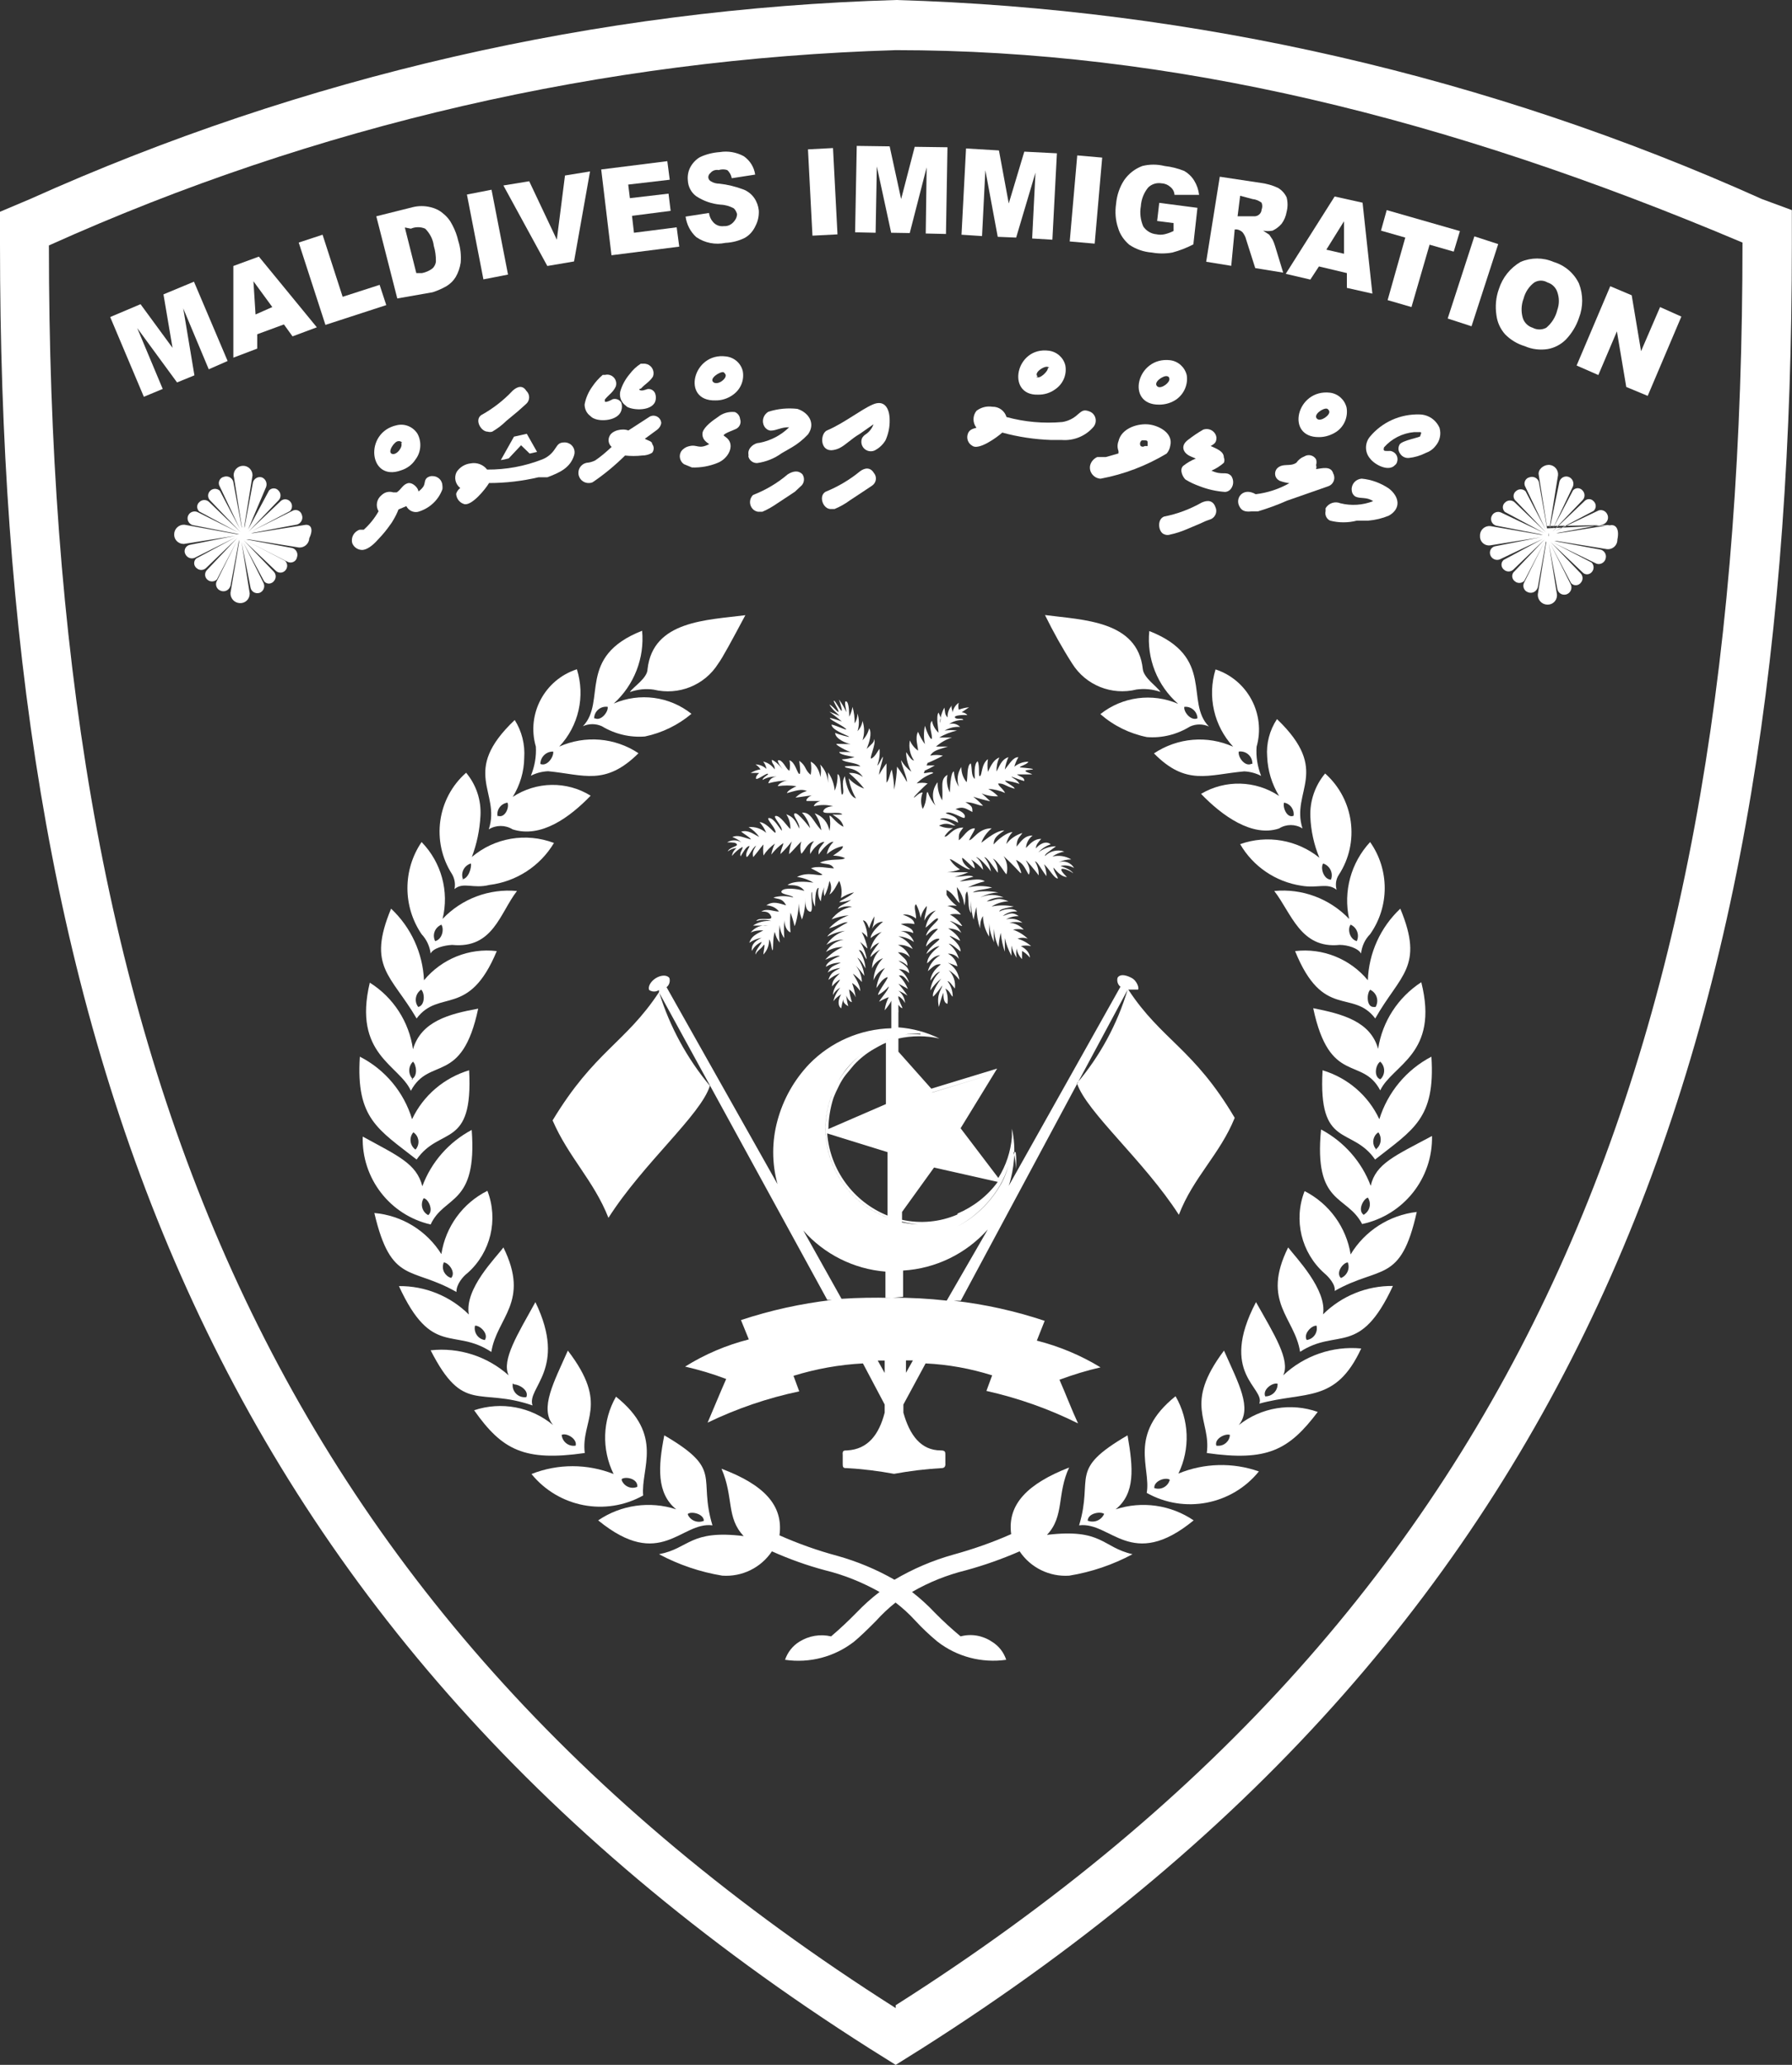 <?xml version="1.0" encoding="utf-8"?>
<!-- Generator: Adobe Illustrator 27.0.0, SVG Export Plug-In . SVG Version: 6.00 Build 0)  -->
<svg version="1.1" id="Layer_1" xmlns="http://www.w3.org/2000/svg" xmlns:xlink="http://www.w3.org/1999/xlink" x="0px" y="0px"
	 viewBox="0 0 118.72 136.71" style="enable-background:new 0 0 118.72 136.71;" xml:space="preserve">
<rect x="0" y="0" width="118.72" height="136.71" fill="#333333" stroke="none"/>
<style type="text/css">
	.st0{fill-rule:evenodd;clip-rule:evenodd;fill:#FFFFFF;}
	.st1{fill:#FFFFFF;}
</style>
<g>
	<path class="st0" d="M116.73,13.18C98.66,5.06,79.17,0.58,59.37,0l0,0C39.56,0.58,20.06,5.06,1.99,13.18L0,14.02v2.15
		c0,51.29,12.77,91,57.6,119.45l1.74,1.09l1.74-1.09c44.86-28.45,57.63-68.06,57.63-119.45v-2.26L116.73,13.18z M59.34,132.95
		c-42.38-26.9-56.1-64.19-56.1-116.7C20.91,8.29,39.97,3.9,59.34,3.32c18.18,0,36.4,4.41,56.1,12.74c0,52.51-13.72,89.81-56.1,116.7
		V132.95z"/>
	<path class="st0" d="M28.09,64.9c-0.08-1.8-0.86-3.5-2.18-4.74c-1.61,3.87,0,4.38,1.69,7.27c1.5-1.99,3.46,0,5.31-4.46
		C31.08,62.75,29.27,63.48,28.09,64.9z M27.71,66.67c-0.27-0.34-0.2-0.84,0.14-1.11c0.02-0.01,0.03-0.02,0.05-0.04
		C28.15,65.74,28.17,66.56,27.71,66.67L27.71,66.67z"/>
	<path class="st0" d="M69.36,101.62c1.17-1.22,0.65-2.72,1.47-4.46c-2.72,1.06-4.11,2.42-3.84,4.41c-1.24,0.55-2.53,1-3.84,1.36
		c-1.36,0.38-2.67,0.94-3.89,1.66c-1.19-0.68-2.46-1.21-3.78-1.58c-1.31-0.35-2.6-0.81-3.84-1.36c0.27-1.99-1.03-3.35-3.84-4.41
		c0.82,1.88,0.3,3.24,1.47,4.46c-3.59-0.44-3.59,0.82-5.61,1.2c1.31,0.7,2.73,1.18,4.19,1.42c1.31,0.09,2.56-0.52,3.29-1.61
		c1.14,0.51,2.31,0.93,3.51,1.25c1.27,0.31,2.48,0.8,3.62,1.44c-0.54,0.41-1.05,0.87-1.52,1.36c-0.54,0.55-1.1,1.08-1.69,1.58
		c-0.72-0.17-1.47-0.04-2.1,0.35c-0.45,0.28-0.78,0.7-0.95,1.2c1.62,0.24,3.27-0.19,4.57-1.2c0.33-0.27,0.82-0.73,1.47-1.39
		c0.39-0.43,0.82-0.84,1.28-1.2c0.47,0.36,0.91,0.76,1.31,1.2c0.46,0.5,0.95,0.96,1.47,1.39c1.29,1,2.93,1.43,4.55,1.2
		c-0.16-0.5-0.5-0.93-0.95-1.2c-0.61-0.41-1.36-0.54-2.07-0.35c-0.6-0.5-1.17-1.02-1.72-1.58c-0.46-0.49-0.97-0.95-1.5-1.36
		c1.12-0.65,2.33-1.13,3.59-1.44c1.21-0.33,2.39-0.75,3.54-1.25c0.73,1.09,1.99,1.7,3.29,1.61c1.47-0.24,2.88-0.72,4.19-1.42
		C73.01,102.44,73.04,101.18,69.36,101.62z"/>
	<path class="st0" d="M35.47,86.21c-1.17,2.12-2.26,3.84-1.77,4.85c-1.41-1.26-3.29-1.87-5.17-1.66c2.18,4.27,3.19,2.42,6.75,3.65
		C34.87,91.87,37.62,90.65,35.47,86.21z M34.08,91.66c0.3,0,0.98,0.38,0.79,0.84c-0.43,0.06-0.83-0.23-0.9-0.66
		c-0.01-0.08-0.01-0.16,0-0.24L34.08,91.66z"/>
	<path class="st0" d="M47.2,100.99c-0.98-3.24,0.76-3.65-3.19-5.96c-0.41,2.07-0.52,3.84,0.79,4.9c-1.74-0.57-3.66-0.3-5.17,0.73
		C43.77,104.04,45.11,100.72,47.2,100.99z M45.57,100.23c0.24-0.19,1.06,0,1.06,0.46c-0.41,0.17-0.88-0.01-1.06-0.41L45.57,100.23z"
		/>
	<path class="st0" d="M40.81,92.47c-0.9,1.57-0.96,3.49-0.16,5.12c-1.75-0.69-3.69-0.69-5.44,0c1.8,2.21,4.92,2.81,7.4,1.42
		C42.44,97.21,44.02,95.03,40.81,92.47z M41.19,97.92c0.3-0.19,1.09,0,1.03,0.52c-0.4,0.17-0.86-0.02-1.03-0.43c0,0,0-0.01,0-0.01
		L41.19,97.92z"/>
	<path class="st0" d="M30.98,84.28c1.53-1.36,2.05-3.53,1.31-5.44c-1.64,0.82-2.77,2.38-3.05,4.19c-0.97-1.55-2.61-2.56-4.44-2.72
		c1.12,4.76,2.45,3.51,5.44,5.23C30.22,85.04,30.68,84.5,30.98,84.28z M29.89,84.61c-0.4-0.12-0.64-0.54-0.52-0.94
		c0.01-0.03,0.02-0.06,0.03-0.09C29.73,83.6,30.22,84.25,29.89,84.61z"/>
	<path class="st0" d="M38.74,96.2c-0.27-2.2,1.66-3.16-1.12-6.78c-0.93,2.1-1.88,3.81-0.98,4.93c-1.45-1.21-3.43-1.58-5.23-0.98
		C33.27,96.01,34.74,96.77,38.74,96.2z M38.14,95.71c-0.43,0.08-0.84-0.21-0.92-0.64c0-0.02-0.01-0.05-0.01-0.07
		C37.51,94.84,38.25,95.25,38.14,95.71z"/>
	<path class="st0" d="M33.35,82.59c-0.49,0.68-2.59,2.72-2.29,4.44c-1.23-1.22-2.9-1.9-4.63-1.88c2.18,4.74,3.65,2.72,6.12,4.36
		C32.91,87.22,35.14,86.21,33.35,82.59z M32.12,88.72c-0.43-0.06-0.73-0.47-0.66-0.9c0-0.02,0.01-0.04,0.01-0.05
		C31.8,87.74,32.39,88.31,32.12,88.72L32.12,88.72z"/>
	<path class="st0" d="M42.3,49.87c-1.56-1.04-3.54-1.2-5.25-0.44c1.29-1.37,1.73-3.33,1.17-5.12c-2.14,0.69-3.35,2.96-2.72,5.12
		c0.04,0.66-0.08,1.32-0.33,1.93c0.35-0.18,0.74-0.28,1.14-0.3C38.68,51.29,40.1,52.05,42.3,49.87z M35.8,50.58
		c0-0.45,0.37-0.82,0.82-0.82c0.01,0,0.02,0,0.03,0C36.7,50.09,36.26,50.77,35.8,50.58L35.8,50.58z"/>
	<path class="st0" d="M45.81,47.26c-1.46-1.16-3.44-1.42-5.15-0.68c1.35-1.22,2.05-3.01,1.88-4.82c-4.36,1.71-2.34,4.68-3.92,6.32
		c0.4-0.18,0.85-0.18,1.25,0c0.86,0.52,1.86,0.76,2.86,0.68C43.87,48.52,44.93,48,45.81,47.26z M39.36,47.56
		c0.01-0.44,0.37-0.78,0.81-0.77c0.03,0,0.06,0,0.09,0.01c0.05,0.33-0.44,0.95-0.84,0.76L39.36,47.56z"/>
	<path class="st0" d="M47.58,43.94c0.3-0.41,0.87-1.47,1.8-3.21c-2.53,0.33-6.12,0.35-6.48,3.57c0,0.6-0.98,1.2-1.17,1.52
		c0.51-0.18,1.05-0.24,1.58-0.16C44.96,46.06,46.68,45.37,47.58,43.94z"/>
	<path class="st0" d="M33.97,52.76c0.48-0.78,0.75-1.67,0.76-2.59c0.06-0.88-0.16-1.76-0.63-2.5c-3.65,3.46-0.9,4.76-1.72,7.24
		c0.48-0.3,1.1-0.3,1.58,0c1.88,0.6,3.78-0.79,5.17-2.23C37.55,51.7,35.54,51.73,33.97,52.76z M32.97,54.09
		c-0.1-0.43,0.17-0.85,0.6-0.94c0.02,0,0.04-0.01,0.05-0.01c0.14,0.3-0.16,1.06-0.65,0.87V54.09z"/>
	<path class="st0" d="M27.6,76.77c1.55-2.23,3.76-0.65,3.48-5.91c-1.66,0.5-3.04,1.67-3.78,3.24c-0.54-1.79-1.79-3.29-3.46-4.14
		C23.57,74.07,25.07,74.78,27.6,76.77z M27.39,74.97c0.35,0.24,0.44,0.71,0.2,1.06c-0.02,0.03-0.04,0.06-0.07,0.08
		c-0.35-0.26-0.43-0.75-0.17-1.1C27.36,75,27.37,74.98,27.39,74.97L27.39,74.97z"/>
	<path class="st0" d="M28.53,81.07c0.9-1.96,3.1-1.22,2.72-6.26c-1.51,0.8-2.68,2.13-3.27,3.73c-0.38-1.5-1.61-2.01-3.95-3.29
		C23.95,78.01,25.83,80.45,28.53,81.07z M28.04,79.33c0.33,0,0.71,0.82,0.33,1.12c-0.39-0.2-0.53-0.68-0.33-1.07
		c0.01-0.02,0.02-0.03,0.03-0.05L28.04,79.33z"/>
	<path class="st0" d="M27.36,69.47c-0.26-1.82-1.3-3.43-2.86-4.41c-1.14,4.76,1.96,5.44,2.72,7.16c1.23-2.31,3.38-0.33,4.46-5.44
		C29.75,67.13,27.9,67.62,27.36,69.47z M27.36,71.46c-0.32-0.31-0.33-0.83-0.02-1.15c0.01-0.01,0.01-0.01,0.02-0.02
		c0.22,0.19,0.35,0.98-0.11,1.17H27.36z"/>
	<path class="st0" d="M36.7,55.81c-1.85-0.7-3.93-0.35-5.44,0.93c0.33-0.87,0.52-1.79,0.57-2.72c0.06-1.04-0.28-2.06-0.95-2.86
		c-1.93,1.7-2.32,4.56-0.93,6.72c0.17,0.3,0.23,0.64,0.16,0.98c0.6-0.49,1.23,0,2.31-0.27C34.2,58.37,35.78,57.35,36.7,55.81z
		 M30.68,58.23c-0.17-0.4,0.03-0.86,0.43-1.03c0.03-0.01,0.06-0.02,0.09-0.03c0.05,0.27-0.16,1.06-0.65,1.06H30.68z"/>
	<path class="st0" d="M29.32,60.84c0.45-1.82-0.08-3.75-1.39-5.09c-1.25,1.84-1.25,4.26,0,6.1c0.33,0.35,0.54,0.8,0.6,1.28
		c0.16-0.35,0.87-0.54,1.42-0.57c2.72,0.27,3.16-2.1,4.3-3.57C32.41,58.82,30.59,59.5,29.32,60.84z M28.83,62.31
		c-0.2-0.39-0.04-0.86,0.35-1.06c0.02-0.01,0.04-0.02,0.06-0.03C29.43,61.49,29.32,62.18,28.83,62.31L28.83,62.31z"/>
	<path class="st0" d="M90.81,78.51c-0.6-1.6-1.78-2.93-3.29-3.73c-0.49,5.04,1.71,4.3,2.72,6.26c2.74-0.58,4.69-3.02,4.63-5.83
		C92.42,76.52,91.14,77.04,90.81,78.51z M90.32,80.41c-0.38-0.3,0-1.03,0.3-1.12c0.24,0.36,0.15,0.85-0.22,1.1
		c-0.03,0.02-0.05,0.03-0.08,0.05V80.41z"/>
	<path class="st0" d="M85.01,91.06c0.49-1.01-0.6-2.72-1.8-4.85c-2.5,4.76,0.63,5.66,0.22,6.72c3.08-0.84,5.06,0,6.75-3.65
		C88.29,89.1,86.4,89.75,85.01,91.06z M83.82,92.45c-0.19-0.46,0.49-0.93,0.82-0.84c0.02,0.45-0.34,0.83-0.79,0.84
		C83.84,92.45,83.83,92.45,83.82,92.45z"/>
	<path class="st0" d="M87,66.75c1.09,5.14,3.24,3.16,4.44,5.44c0.82-1.71,3.92-2.4,2.72-7.16c-1.54,1-2.58,2.6-2.86,4.41
		C90.79,67.62,88.93,67.13,87,66.75z M91.44,71.46c-0.46-0.19-0.3-0.98,0-1.17c0.32,0.29,0.35,0.79,0.06,1.12
		C91.48,71.42,91.46,71.44,91.44,71.46L91.44,71.46z"/>
	<path class="st0" d="M82.43,51.07c0.39,0.02,0.77,0.12,1.12,0.3c-0.24-0.61-0.35-1.27-0.3-1.93c0.61-2.16-0.59-4.42-2.72-5.12
		c-0.55,1.79-0.11,3.74,1.17,5.12c-1.71-0.77-3.69-0.6-5.25,0.44C78.59,52.05,80.01,51.29,82.43,51.07z M82.89,50.58
		c-0.44,0.19-0.9-0.49-0.82-0.82c0.43-0.06,0.83,0.24,0.89,0.67c0.01,0.05,0.01,0.1,0.01,0.14H82.89z"/>
	<path class="st0" d="M89.48,83.05c-0.29-1.8-1.42-3.36-3.05-4.19c-0.75,1.91-0.22,4.08,1.31,5.44c0.27,0.22,0.76,0.76,0.68,1.17
		c3.02-1.71,4.38-0.46,5.44-5.23C92.04,80.45,90.42,81.49,89.48,83.05z M88.83,84.61c-0.35-0.35,0.14-1.01,0.46-1.03
		c0.16,0.4-0.04,0.86-0.44,1.03C88.84,84.6,88.83,84.6,88.83,84.61L88.83,84.61z"/>
	<path class="st0" d="M90.62,64.9c-1.18-1.42-2.99-2.15-4.82-1.93c1.85,4.57,3.81,2.48,5.31,4.46c1.63-2.89,3.27-3.4,1.66-7.27
		C91.46,61.39,90.68,63.1,90.62,64.9z M91,66.67c-0.49,0-0.46-0.93-0.22-1.14c0.41,0.2,0.58,0.68,0.38,1.09
		c-0.01,0.02-0.02,0.04-0.03,0.05H91z"/>
	<path class="st0" d="M84.42,58.99c1.14,1.47,1.74,3.84,4.33,3.57c0.54,0,1.23,0.22,1.42,0.57c0.05-0.48,0.26-0.94,0.6-1.28
		c1.29-1.83,1.29-4.27,0-6.1c-1.27,1.37-1.79,3.27-1.39,5.09C88.09,59.49,86.26,58.81,84.42,58.99z M89.48,61.22
		c0.41,0.18,0.6,0.67,0.41,1.08c0,0,0,0.01,0,0.01C89.4,62.18,89.26,61.49,89.48,61.22L89.48,61.22z"/>
	<path class="st0" d="M84.74,54.85c0.47-0.3,1.08-0.3,1.55,0c-0.79-2.48,1.93-3.78-1.69-7.24c-0.49,0.74-0.72,1.62-0.65,2.5
		c0.04,0.91,0.31,1.8,0.79,2.59c-1.55-1.04-3.57-1.09-5.17-0.14C80.96,54.01,82.97,55.45,84.74,54.85z M85.07,53.14
		c0.41,0.07,0.69,0.46,0.63,0.87C85.26,54.2,84.96,53.44,85.07,53.14z"/>
	<path class="st0" d="M73.91,99.93c1.31-1.06,1.17-2.72,0.79-4.9c-3.97,2.31-2.23,2.72-3.21,5.96c2.1-0.27,3.46,3.05,7.59-0.33
		C77.56,99.63,75.65,99.36,73.91,99.93z M72.06,100.69c0-0.49,0.82-0.65,1.09-0.46c-0.18,0.41-0.64,0.61-1.06,0.46L72.06,100.69z"/>
	<path class="st0" d="M85.34,82.59c-1.8,3.62,0.44,4.63,0.79,6.91c2.48-1.61,3.95,0.38,6.15-4.36c-1.73-0.02-3.4,0.66-4.63,1.88
		C87.93,85.4,85.86,83.27,85.34,82.59z M86.57,88.72c-0.24-0.41,0.33-0.98,0.65-0.95c0.1,0.43-0.17,0.85-0.6,0.94
		C86.6,88.71,86.58,88.71,86.57,88.72z"/>
	<path class="st0" d="M86.21,58.64c1.09,0.19,1.72-0.22,2.34,0.27c-0.09-0.33-0.05-0.69,0.14-0.98c1.41-2.15,1.02-5.01-0.9-6.72
		c-0.67,0.8-1.02,1.82-0.98,2.86c0.04,0.94,0.24,1.86,0.6,2.72c-1.47-1.19-3.47-1.54-5.25-0.9C83.02,57.37,84.51,58.38,86.21,58.64z
		 M87.66,57.17c0.43,0.14,0.67,0.6,0.53,1.03c0,0.01-0.01,0.02-0.01,0.04C87.68,58.23,87.46,57.44,87.66,57.17z"/>
	<path class="st0" d="M78.07,97.56c0.79-1.63,0.72-3.55-0.19-5.12c-3.19,2.56-1.61,4.74-1.91,6.4c2.49,1.4,5.63,0.8,7.43-1.42
		C81.67,96.81,79.77,96.86,78.07,97.56z M76.47,98.49c0-0.46,0.76-0.71,1.03-0.52c-0.11,0.42-0.54,0.68-0.96,0.57
		c-0.02-0.01-0.05-0.01-0.07-0.02L76.47,98.49z"/>
	<path class="st0" d="M78.84,48.1c0.4-0.18,0.85-0.18,1.25,0c-1.61-1.63,0.44-4.6-3.95-6.32c-0.18,1.82,0.53,3.61,1.91,4.82
		c-1.71-0.74-3.69-0.48-5.15,0.68c0.88,0.77,1.94,1.29,3.08,1.52C76.98,48.88,77.98,48.63,78.84,48.1z M79.33,47.56
		c-0.44,0.19-0.93-0.44-0.87-0.76c0.43-0.05,0.82,0.27,0.87,0.7C79.32,47.52,79.32,47.54,79.33,47.56z"/>
	<path class="st0" d="M75.3,45.65c0.53-0.07,1.07-0.02,1.58,0.16c-0.19-0.33-1.12-0.93-1.17-1.52c-0.35-3.21-3.97-3.24-6.48-3.57
		c0.54,1.1,1.14,2.18,1.8,3.21C71.93,45.37,73.65,46.06,75.3,45.65z"/>
	<path class="st0" d="M91.38,74.1c-0.73-1.57-2.1-2.74-3.76-3.24c-0.3,5.25,1.93,3.67,3.48,5.91c2.53-1.99,4-2.72,3.73-6.81
		C93.18,70.82,91.94,72.31,91.38,74.1z M91.19,76.11c-0.29-0.29-0.28-0.75,0-1.04c0.04-0.04,0.08-0.07,0.13-0.1
		c0.26,0.37,0.18,0.88-0.19,1.14c0,0,0,0,0,0L91.19,76.11z"/>
	<path class="st0" d="M82.07,94.35c0.9-1.12,0-2.72-0.98-4.93c-2.72,3.62-0.84,4.57-1.14,6.78c4,0.57,5.44-0.19,7.35-2.72
		C85.53,92.85,83.55,93.18,82.07,94.35z M80.58,95.71c-0.14-0.46,0.6-0.82,0.9-0.71c-0.02,0.42-0.38,0.74-0.8,0.72
		C80.64,95.72,80.61,95.72,80.58,95.71L80.58,95.71z"/>
	<path class="st0" d="M106.66,34.76l-3.4,0.54h-0.16l3.08-0.57c0.26-0.08,0.41-0.35,0.33-0.61c0-0.01,0-0.01-0.01-0.02
		c-0.08-0.24-0.33-0.38-0.58-0.31c-0.01,0-0.01,0-0.02,0.01l-2.86,1.36l0,0l0,0l2.53-1.33c0.18-0.16,0.2-0.43,0.04-0.61
		c-0.01-0.01-0.02-0.03-0.04-0.04c-0.15-0.17-0.41-0.18-0.58-0.02c-0.01,0.01-0.01,0.01-0.02,0.02l-2.12,2.01l0,0l0,0l1.99-2.07
		c0.18-0.18,0.18-0.47,0-0.65c-0.14-0.17-0.4-0.2-0.58-0.05c-0.02,0.02-0.04,0.03-0.05,0.05l-1.36,2.59l0,0l0,0l1.36-2.86
		c0.09-0.26-0.04-0.54-0.3-0.63c0,0,0,0,0,0c-0.24-0.08-0.5,0.05-0.59,0.29c0,0.01-0.01,0.03-0.01,0.04l-0.63,3.05v-0.14l0.54-3.35
		c0.03-0.34-0.22-0.65-0.57-0.68c-0.02,0-0.04,0-0.06,0c-0.33,0-0.71,0.3-0.65,0.65l0.54,3.4 M102.49,34.98l-0.54-3.08
		c-0.09-0.26-0.37-0.39-0.62-0.3c0,0,0,0,0,0c-0.23,0.05-0.38,0.29-0.32,0.52c0.01,0.03,0.01,0.05,0.03,0.08l1.36,2.86l0,0l0,0
		l-1.33-2.53c-0.18-0.18-0.47-0.18-0.65,0c-0.17,0.14-0.2,0.4-0.05,0.58c0.02,0.02,0.03,0.04,0.05,0.05l2.01,2.1l0,0l0,0l-2.07-1.99
		c-0.18-0.18-0.47-0.18-0.65,0c-0.17,0.14-0.2,0.4-0.05,0.58c0.02,0.02,0.03,0.04,0.05,0.05l2.59,1.39l0,0l-2.86-1.36
		c-0.23-0.1-0.51,0-0.61,0.23c-0.01,0.01-0.01,0.03-0.02,0.04c-0.09,0.24,0.04,0.51,0.28,0.59c0.01,0,0.01,0,0.02,0.01l3.1,0.6
		h-0.16l-3.32-0.57c-0.34-0.03-0.65,0.22-0.68,0.57c0,0.02,0,0.04,0,0.06c-0.03,0.33,0.21,0.62,0.54,0.65c0.04,0,0.08,0,0.11,0
		l3.38-0.54l0,0l-3.05,0.6c-0.23,0.06-0.37,0.3-0.31,0.53c0,0.01,0.01,0.03,0.01,0.04c0.09,0.26,0.37,0.39,0.62,0.3c0,0,0,0,0,0
		l2.86-1.36l0,0l-2.59,1.39c-0.17,0.14-0.2,0.4-0.05,0.58c0.02,0.02,0.03,0.04,0.05,0.05c0.18,0.18,0.47,0.18,0.65,0l2.07-1.99l0,0
		l0,0l-2.01,2.12c-0.17,0.14-0.2,0.4-0.05,0.58c0.02,0.02,0.03,0.04,0.05,0.05c0.18,0.18,0.47,0.18,0.65,0l1.33-2.56l0,0l0,0
		l-1.36,2.72c-0.09,0.24,0.04,0.51,0.28,0.59c0.01,0,0.01,0,0.02,0.01c0.26,0.09,0.53-0.05,0.62-0.31c0-0.01,0-0.01,0.01-0.02
		l0.54-3.05c0.03,0.05,0.03,0.11,0,0.16l-0.54,3.35c-0.02,0.36,0.26,0.67,0.62,0.68c0,0,0,0,0,0c0.35,0.02,0.64-0.25,0.65-0.6
		c0-0.02,0-0.04,0-0.06l-0.54-3.4l0,0l0.57,3.05c0.06,0.25,0.31,0.4,0.56,0.34c0.01,0,0.03-0.01,0.04-0.01
		c0.26-0.09,0.39-0.37,0.3-0.62c0,0,0,0,0,0l-1.36-2.72l0,0l0,0l1.36,2.59c0.14,0.17,0.4,0.2,0.58,0.05
		c0.02-0.02,0.04-0.03,0.05-0.05c0.18-0.18,0.18-0.47,0-0.65l-1.99-2.07l0,0l0,0l2.12,2.01c0.15,0.17,0.41,0.18,0.58,0.02
		c0.01-0.01,0.01-0.01,0.02-0.02c0.18-0.18,0.18-0.47,0-0.65l-2.53-1.31l0,0l0,0l2.86,1.39c0.24,0.08,0.5-0.05,0.59-0.29
		c0-0.01,0.01-0.03,0.01-0.04c0.08-0.24-0.05-0.5-0.29-0.59c-0.01,0-0.03-0.01-0.04-0.01l-3.08-0.57h0.19l3.32,0.54
		c0.34,0.03,0.65-0.22,0.68-0.57c0-0.02,0-0.04,0-0.06c0.16-0.76-0.14-1.03-0.49-0.95L102.49,34.98z M102.6,35.28L102.6,35.28
		c0,0,0.05,0.22,0,0.22L102.6,35.28z"/>
	<path class="st0" d="M20.17,34.76l-3.4,0.54h-0.14l3.05-0.57c0.26-0.08,0.41-0.35,0.33-0.61c0-0.01,0-0.01-0.01-0.02
		c-0.05-0.23-0.29-0.38-0.52-0.32c-0.03,0.01-0.05,0.01-0.08,0.03l-2.72,1.36l0,0l0,0l2.53-1.33c0.18-0.18,0.18-0.47,0-0.65
		c-0.17-0.17-0.44-0.18-0.62-0.01c0,0-0.01,0.01-0.01,0.01l-2.12,2.01l0,0l0,0l1.99-2.07c0.18-0.18,0.18-0.47,0-0.65
		c-0.14-0.17-0.4-0.2-0.58-0.05c-0.02,0.02-0.04,0.03-0.05,0.05l-1.39,2.59l0,0l0,0l1.2-2.83c0.09-0.25-0.03-0.53-0.27-0.63
		c-0.24-0.08-0.5,0.05-0.59,0.29c0,0.01-0.01,0.03-0.01,0.04l-0.57,3.02v-0.14l0.54-3.35c0-0.35-0.28-0.63-0.62-0.63
		c-0.35,0-0.63,0.28-0.63,0.62c0,0,0,0.01,0,0.01l0.54,3.4v0.08l-0.57-3.08c-0.09-0.26-0.37-0.39-0.62-0.3c0,0,0,0,0,0
		c-0.23,0.05-0.38,0.29-0.32,0.52c0.01,0.03,0.01,0.05,0.03,0.08l1.36,2.86l0,0l0,0l-1.33-2.53c-0.18-0.18-0.47-0.18-0.65,0
		c-0.17,0.17-0.18,0.44-0.01,0.62c0,0,0.01,0.01,0.01,0.01l2.01,2.1l0,0l0,0l-2.07-1.99c-0.18-0.18-0.47-0.18-0.65,0
		c-0.17,0.14-0.2,0.4-0.05,0.58c0.02,0.02,0.03,0.04,0.05,0.05l2.59,1.39l0,0l-2.72-1.36c-0.23-0.1-0.51,0-0.61,0.23
		c-0.01,0.01-0.01,0.03-0.02,0.04c-0.08,0.24,0.05,0.5,0.29,0.59c0.01,0,0.03,0.01,0.04,0.01l3.08,0.6h-0.16l-3.48-0.63
		c-0.36-0.02-0.67,0.26-0.68,0.62c0,0,0,0,0,0c-0.02,0.35,0.25,0.64,0.6,0.65c0.02,0,0.04,0,0.06,0l3.4-0.54l0,0l-3.02,0.6
		c-0.24,0.05-0.39,0.28-0.34,0.51c0,0.02,0.01,0.04,0.02,0.06c0.09,0.26,0.37,0.39,0.62,0.3c0,0,0,0,0,0l2.72-1.36l0,0l-2.59,1.39
		c-0.17,0.14-0.2,0.4-0.05,0.58c0.02,0.02,0.03,0.04,0.05,0.05c0.18,0.18,0.47,0.18,0.65,0l2.07-1.99l0,0l0,0l-2.01,2.12
		c-0.17,0.17-0.18,0.44-0.01,0.62c0,0,0.01,0.01,0.01,0.01c0.18,0.18,0.47,0.18,0.65,0l1.33-2.56l0,0l0,0l-1.36,2.72
		c-0.09,0.24,0.04,0.51,0.28,0.59c0.01,0,0.01,0,0.02,0.01c0.26,0.09,0.53-0.05,0.62-0.31c0-0.01,0-0.01,0.01-0.02l0.57-3.05v0.16
		l-0.57,3.35c-0.02,0.36,0.26,0.67,0.62,0.68c0,0,0,0,0,0c0.35,0.02,0.64-0.25,0.65-0.6c0-0.02,0-0.04,0-0.06l-0.54-3.4l0,0
		l0.6,3.05c0.06,0.25,0.31,0.4,0.56,0.34c0.01,0,0.03-0.01,0.04-0.01c0.25-0.1,0.37-0.38,0.27-0.63l-1.36-2.72l0,0l0,0l1.39,2.59
		c0.14,0.17,0.4,0.2,0.58,0.05c0.02-0.02,0.04-0.03,0.05-0.05c0.18-0.18,0.18-0.47,0-0.65l-1.99-2.07l0,0l0,0l2.12,2.01
		c0.17,0.17,0.44,0.18,0.62,0.01c0,0,0.01-0.01,0.01-0.01c0.18-0.18,0.18-0.47,0-0.65l-2.53-1.31l0,0l0,0l2.72,1.39
		c0.22,0.09,0.48-0.01,0.57-0.23c0.01-0.03,0.02-0.06,0.03-0.1c0.08-0.24-0.05-0.5-0.29-0.59c-0.01,0-0.03-0.01-0.04-0.01
		l-3.05-0.57h0.16l3.35,0.54c0.36,0.02,0.67-0.26,0.68-0.62c0,0,0,0,0,0C20.82,34.95,20.53,34.68,20.17,34.76z"/>
	<path class="st0" d="M39.42,30.49c-0.15,0.07-0.3,0.12-0.46,0.14c-0.38,0.02-0.66,0.34-0.64,0.71c0.02,0.38,0.34,0.66,0.71,0.64
		c0.08,0,0.16-0.02,0.23-0.05c0.77-0.52,1.49-1.12,2.15-1.77c0.37,0.04,0.75,0.04,1.12,0c0.24,0,0.48-0.06,0.68-0.19
		c0.13-0.17,0.13-0.4,0-0.57c0-0.19-0.27-0.22-0.49-0.35l0.82-0.6c0.14-0.11,0.24-0.26,0.27-0.44c-0.02-0.29-0.26-0.5-0.55-0.49
		c-0.09,0.01-0.17,0.03-0.24,0.08l-1.39,0.9l0,0c-0.41-0.16-1.09,0-1.25,0.38c-0.12,0.24-0.06,0.53,0.14,0.71l-0.24,0.22
		C40,30.06,39.72,30.29,39.42,30.49z"/>
	<path class="st0" d="M50.31,29.32c-0.33,0-0.76,0.33-0.73,0.71c0.03,0.38,0,0,0,0.19c0.06,0.26,0.3,0.44,0.57,0.44
		c0.59-0.08,1.15-0.3,1.63-0.65l0.33-0.19l0.33-0.19c0.4-0.23,0.77-0.53,1.09-0.87c0.54-0.76,0-1.47-0.71-1.69
		c-0.64-0.07-1.29-0.01-1.91,0.19c-0.34,0.19-0.47,0.62-0.28,0.96c0.03,0.06,0.07,0.11,0.12,0.15c0.08,0.08,0.19,0.13,0.3,0.14
		c0.41,0,0.71-0.24,1.23-0.22l0,0C51.74,28.82,51.05,29.18,50.31,29.32z"/>
	<path class="st0" d="M45.84,30.95c0.58,0.02,1.15-0.08,1.69-0.3c0.71-0.27,1.17-1.14,0.65-1.63l-0.24-0.19
		c0-0.14,0.76-0.38,0.87-0.46c0.21-0.13,0.31-0.39,0.22-0.63c-0.02-0.21-0.16-0.39-0.35-0.46c-0.4-0.04-0.8,0.07-1.12,0.33
		c-0.33,0.22-0.9,0.63-1.01,1.01c-0.04,0.19,0.01,0.39,0.14,0.54c0.09,0.1,0.19,0.18,0.3,0.24l0,0c-0.71,0.38-0.79,0-1.33,0.14
		c-0.13,0.03-0.25,0.08-0.35,0.16c-0.29,0.19-0.36,0.58-0.16,0.87c0.04,0.06,0.1,0.12,0.16,0.16L45.84,30.95z"/>
	<polygon class="st0" points="38.46,30.95 38.46,30.95 38.46,30.98 38.46,30.95 38.46,30.95 	"/>
	<path class="st0" d="M42.47,25.72L42.47,25.72c0.27-0.3,0.57-0.44,0.79-0.79c0.12-0.32-0.04-0.68-0.36-0.81
		c-0.09-0.03-0.19-0.05-0.29-0.04h-0.16c-0.28,0.18-0.53,0.41-0.73,0.68c-0.29,0.34-0.51,0.74-0.63,1.17
		c-0.06,0.3,0.03,0.6,0.24,0.82l0.22,0.19c0.46,0.24,1.58,0.27,1.85-0.33c0.07-0.18,0.07-0.39,0-0.57
		c-0.09-0.21-0.32-0.33-0.54-0.27c0,0-0.44,0.19-0.52,0l0,0L42.47,25.72z"/>
	<polygon class="st0" points="34.05,28.91 33.18,30.46 33.37,30.43 33.7,30.35 34.52,29.48 35.09,30.03 35.58,29.92 34.9,28.72 	"/>
	<path class="st0" d="M30.22,32.69c0.01,0.31,0.22,0.59,0.52,0.68c0.49,0.16,1.42-0.98,1.66-1.39c1.1,0,2.2-0.13,3.27-0.38l0,0h0.24
		h0.35c0.79-0.3,1.5-0.6,1.77-1.44c0.12-0.34-0.06-0.71-0.4-0.83c-0.06-0.02-0.13-0.04-0.2-0.04c-0.41,0-0.46,0.14-0.65,0.41
		c-0.2,0.32-0.49,0.57-0.84,0.71c-1.17,0.46-2.42,0.69-3.67,0.68c-0.25-0.33-0.68-0.49-1.09-0.41c-0.38,0.04-0.72,0.25-0.93,0.57
		c-0.19,0.37-0.08,0.81,0.24,1.06l0,0C30.36,32.41,30.27,32.54,30.22,32.69z"/>
	<path class="st0" d="M33.97,25.86c-0.61,0.65-1.32,1.2-2.1,1.63c-0.44,0.33,0,1.09,0.44,1.09c0.1,0.03,0.2,0.03,0.3,0
		c0.34-0.2,0.65-0.43,0.93-0.71l0.76-0.63L34.57,27l0.3-0.27c0.23-0.21,0.25-0.57,0.04-0.81c-0.01-0.01-0.02-0.02-0.04-0.04
		C34.63,25.48,34.27,25.59,33.97,25.86z"/>
	<path class="st0" d="M25.1,35.66c0.28-0.29,0.53-0.6,0.76-0.93c0.06-0.08,0.12-0.16,0.16-0.24c0.15-0.24,0.28-0.5,0.38-0.76
		l0.52-0.22c0.14,0.28,0.45,0.44,0.76,0.38c0.75-0.21,1.36-0.76,1.63-1.5c0.01-0.08,0.01-0.16,0-0.24
		c-0.01-0.36-0.31-0.64-0.68-0.63c-0.09,0-0.17,0.02-0.25,0.06c-0.3,0.14-0.19,0.41-0.33,0.63c-0.09,0.13-0.2,0.24-0.33,0.33
		c0-0.24-0.41-0.65-0.73-0.54c-0.33,0.11-0.41,0.41-0.71,0.6h-0.22c-0.28-0.09-0.58-0.02-0.79,0.19c-0.32,0.26-0.4,0.71-0.19,1.06
		c-0.26,0.46-0.59,0.87-0.98,1.22h-0.27c-0.38,0.12-0.6,0.52-0.49,0.9c0.11,0.27,0.38,0.45,0.68,0.44
		C24.45,36.37,24.88,35.91,25.1,35.66z"/>
	<path class="st0" d="M26.57,31.14c0.39-0.12,0.73-0.37,0.95-0.71c0.38-0.49,0.43-1.17,0.14-1.71c-0.29-0.46-0.83-0.69-1.36-0.57
		C24.09,28.61,24.42,31.93,26.57,31.14z M26.57,29.32c0.16,0.22-0.27,0.84-0.6,0.73c-0.33-0.11,0.16-0.84,0.41-0.84
		c0.1-0.02,0.21,0.02,0.27,0.11H26.57z"/>
	<path class="st0" d="M94.05,27.44c-1.27-0.04-2.48,0.5-3.29,1.47c-0.35,0.42-0.35,1.03,0,1.44c0.33,0.44,1.25,0.9,1.66,0.44
		c0.07-0.05,0.12-0.13,0.14-0.22c0.09-0.29-0.06-0.59-0.35-0.69c-0.08-0.03-0.17-0.03-0.25-0.02c-0.27,0-0.33,0-0.27-0.24
		c0.51-0.58,1.22-0.94,1.99-1.01h0.41c0.14,0,0,0.19,0,0.27c0,0.08-1.17,0.27-1.36,0.54c-0.11,0.18-0.11,0.4,0,0.57
		c0.12,0.22,0.35,0.35,0.6,0.33c0.39-0.04,0.77-0.15,1.12-0.33c0.26-0.09,0.49-0.25,0.65-0.46c0.29-0.33,0.39-0.78,0.27-1.2
		C95.14,27.8,94.63,27.45,94.05,27.44z"/>
	<path class="st0" d="M82.13,33.56c0.16,0.3,0.44,0.33,0.76,0.3h0.44c0.66-0.2,1.3-0.43,1.93-0.71l2.72-0.95
		c0.32-0.1,0.49-0.44,0.39-0.75c-0.01-0.03-0.02-0.06-0.04-0.09c-0.14-0.54-0.76-0.35-1.14-0.3l0,0l0,0c0.03-0.09,0.03-0.18,0-0.27
		c0.04-0.12,0.04-0.26,0-0.38c-0.16-0.27-0.51-0.36-0.78-0.19c0,0,0,0,0,0c-0.21,0.08-0.39,0.22-0.52,0.41
		c-0.41,0.3-0.9,0-1.28,0.38c-0.19,0.21-0.18,0.54,0.03,0.73c0.04,0.03,0.08,0.06,0.13,0.09c0.21,0.08,0.43,0.13,0.65,0.16
		c-0.69,0.39-1.45,0.64-2.23,0.73C82.35,32.23,81.78,32.99,82.13,33.56z"/>
	<path class="st0" d="M72.22,30.82c-0.08,0.4,0.19,0.78,0.59,0.86c0.04,0.01,0.08,0.01,0.12,0.01c1.54-0.29,3.01-0.85,4.36-1.66
		c0.13-0.15,0.21-0.33,0.24-0.52c0.22-0.87-0.84-1.39-1.55-1.42c-0.71-0.03-1.69,0.3-1.88,1.12c-0.08,0.21-0.08,0.44,0,0.65v0.16
		l-0.84,0.24c-0.24,0-0.35,0-0.57,0C72.45,30.37,72.28,30.57,72.22,30.82z M75.65,29.15c0.3,0,0.38,0,0.38,0.14
		c0,0.14,0,0.19,0,0.24h-0.19c-0.08,0.06-0.19,0.06-0.27,0l0,0C75.49,29.41,75.52,29.24,75.65,29.15
		C75.65,29.16,75.65,29.16,75.65,29.15z"/>
	<path class="st0" d="M78.89,30.22l0.33,0.14c-0.3,0.12-0.59,0.29-0.84,0.49c-0.27,0.27,0,0.76,0.16,0.9
		c0.29,0.18,0.6,0.32,0.93,0.44c0.54,0.21,1.11,0.34,1.69,0.38c0.17-0.01,0.32-0.1,0.41-0.24c0.17-0.24,0.17-0.57,0-0.82
		c-0.35-0.35-0.57,0-1.31-0.35l0,0c0.3-0.13,0.57-0.3,0.82-0.52c0.05-0.11,0.05-0.24,0-0.35c0-0.41-0.46-0.57-0.87-0.76
		c0.27-0.16,0.38-0.24,0.38-0.57c-0.05-0.36-0.39-0.6-0.74-0.55c-0.04,0.01-0.09,0.02-0.13,0.03l0,0c-0.35,0.2-0.69,0.43-1.01,0.68
		C78.18,29.51,78.37,30,78.89,30.22z"/>
	<path class="st0" d="M58.94,27.82c0-0.79-0.35-1.39-1.14-1.03c-0.79,0.35-1.88,1.22-2.97,1.69l0,0c-0.49,0.16-0.54,1.33,0.24,1.33
		c0.19-0.01,0.37-0.06,0.54-0.14c0.44-0.22,0.76-0.6,1.36-0.95l0.9-0.63c-0.1,0.28-0.29,0.52-0.54,0.68
		c-0.09,0.06-0.17,0.15-0.22,0.24c-0.13,0.32,0.02,0.69,0.34,0.82c0.19,0.08,0.42,0.06,0.59-0.06c0.26-0.15,0.48-0.37,0.63-0.63
		C58.85,28.74,58.95,28.28,58.94,27.82z"/>
	<path class="st0" d="M39.12,27.55c0.07,0.07,0.15,0.13,0.24,0.16c0.46,0.22,1.58,0.14,1.8-0.52c0.06-0.18,0.06-0.37,0-0.54
		c-0.12-0.19-0.35-0.28-0.57-0.22c0,0-0.41,0.24-0.52,0.16l0,0v-0.14l0,0c0.27-0.33,0.54-0.46,0.73-0.87
		c0.1-0.32-0.08-0.65-0.39-0.75c-0.1-0.03-0.21-0.04-0.32-0.01h-0.16c-0.26,0.22-0.49,0.48-0.68,0.76c-0.26,0.36-0.44,0.76-0.52,1.2
		C38.73,27.09,38.87,27.37,39.12,27.55z"/>
	<path class="st0" d="M48.1,23.6c-2.2-0.3-2.99,2.97-0.71,2.91c0.41,0.01,0.81-0.12,1.14-0.35c0.52-0.35,0.79-0.96,0.68-1.58
		C49.09,24.05,48.64,23.66,48.1,23.6z M47.28,25.32c-0.35-0.24,0.41-0.73,0.65-0.68c0.06,0.04,0.11,0.1,0.14,0.16
		C48.16,25.07,47.58,25.51,47.28,25.32z"/>
	<path class="st0" d="M52.18,31.41c-0.68,0.58-1.46,1.04-2.29,1.36c-0.26,0.25-0.27,0.66-0.03,0.92c0.09,0.1,0.22,0.17,0.35,0.19
		h0.3c0.36-0.15,0.69-0.35,1.01-0.57l0.82-0.54l0.33-0.22l0.35-0.33c0.26-0.19,0.32-0.55,0.14-0.82
		C52.87,31.11,52.51,31.2,52.18,31.41z"/>
	<path class="st0" d="M56.98,31.2c-0.69,0.57-1.46,1.02-2.29,1.36c-0.46,0.27-0.19,1.09,0.3,1.14h0.3c0.36-0.15,0.7-0.34,1.01-0.57
		l0.82-0.54l0.33-0.22l0.33-0.22c0.26-0.18,0.33-0.53,0.15-0.79c-0.01-0.01-0.01-0.02-0.02-0.02C57.66,30.9,57.28,30.98,56.98,31.2z
		"/>
	<path class="st0" d="M64.11,28.75c-0.09,0.29,0.03,0.61,0.3,0.76c0.41,0.33,1.63-0.54,1.99-0.87c1.06,0.29,2.14,0.45,3.24,0.49
		h0.71c0.81,0.06,1.6-0.27,2.12-0.9c0.21-0.29,0.15-0.7-0.14-0.91c-0.06-0.04-0.12-0.07-0.18-0.09c-0.38-0.14-0.49,0-0.76,0.22
		c-0.28,0.26-0.63,0.43-1.01,0.49c-1.24,0.11-2.5,0-3.7-0.33c-0.12-0.41-0.5-0.69-0.93-0.68c-0.38-0.06-0.76,0.04-1.06,0.27
		c-0.26,0.33-0.26,0.79,0,1.12l0,0C64.41,28.39,64.19,28.47,64.11,28.75z"/>
	<path class="st0" d="M68.76,26.13c0.41,0.01,0.81-0.11,1.14-0.35c0.52-0.35,0.79-0.96,0.68-1.58c-0.12-0.52-0.56-0.91-1.09-0.98
		C67.27,22.92,66.64,26.19,68.76,26.13z M68.76,24.94c-0.33-0.24,0.41-0.73,0.65-0.65c0.24,0.08,0,0,0,0.14s-0.52,0.71-0.76,0.52
		L68.76,24.94z"/>
	<path class="st0" d="M78.62,24.83c-0.13-0.52-0.56-0.91-1.09-0.98c-2.23-0.27-2.99,2.97-0.73,2.94c0.41,0,0.81-0.12,1.14-0.35
		C78.45,26.07,78.72,25.45,78.62,24.83z M76.68,25.59c-0.33-0.27,0.41-0.76,0.65-0.68c0.08,0.01,0.14,0.08,0.14,0.16
		C77.53,25.32,76.93,25.78,76.68,25.59z"/>
	<path class="st0" d="M77.53,35.39c0.38-0.08,0.74-0.2,1.09-0.35l0.9-0.38l0.35-0.16l0.38-0.14c0.29-0.15,0.41-0.5,0.27-0.79
		c-0.16-0.46-0.54-0.46-0.9-0.3c-0.78,0.44-1.62,0.76-2.5,0.93c-0.49,0.19-0.38,1.03,0,1.17C77.25,35.43,77.39,35.44,77.53,35.39z"
		/>
	<path class="st0" d="M88.12,26c-2.23-0.27-2.99,2.97-0.73,2.94c0.41,0,0.8-0.13,1.14-0.35c0.52-0.35,0.79-0.98,0.68-1.61
		C89.08,26.46,88.65,26.07,88.12,26z M87.27,27.74c-0.33-0.27,0.41-0.76,0.65-0.68c0.07,0.03,0.11,0.09,0.14,0.16
		C88.15,27.47,87.52,27.93,87.27,27.74L87.27,27.74z"/>
	<path class="st0" d="M88.8,33.32c-0.36-0.15-0.78-0.01-0.98,0.33c0,0.06,0,0.13,0,0.19c-0.06,0.25,0.06,0.52,0.3,0.63
		c0.58,0.15,1.19,0.15,1.77,0h0.38h0.38c0.47-0.04,0.93-0.15,1.36-0.33c0.82-0.46,0.71-1.25,0-1.8c-0.54-0.36-1.15-0.59-1.8-0.65
		c-0.39,0.03-0.69,0.36-0.66,0.75c0,0.06,0.02,0.12,0.03,0.17c0.04,0.11,0.12,0.21,0.22,0.27c0.35,0.16,0.73,0,1.17,0.3l0,0
		C90.28,33.45,89.52,33.5,88.8,33.32z"/>
	<path class="st0" d="M47.97,14.97c-0.28,0.04-0.55-0.06-0.73-0.27c-0.15-0.17-0.24-0.38-0.27-0.6l-1.55,0.24
		c0.07,0.52,0.32,1.01,0.71,1.36c0.57,0.39,1.26,0.52,1.93,0.38c0.44-0.02,0.88-0.13,1.28-0.33c0.32-0.18,0.56-0.46,0.71-0.79
		c0.17-0.32,0.24-0.68,0.22-1.03c-0.03-0.29-0.13-0.57-0.3-0.82c-0.18-0.26-0.44-0.46-0.73-0.57c-0.51-0.19-1.04-0.32-1.58-0.38
		c-0.2,0-0.4-0.05-0.57-0.16c-0.08-0.05-0.14-0.12-0.16-0.22c-0.02-0.13,0.04-0.25,0.14-0.33c0.13-0.16,0.34-0.23,0.54-0.19
		c0.19-0.06,0.39-0.06,0.57,0c0.16,0.14,0.26,0.33,0.3,0.54l1.55-0.24c-0.07-0.5-0.35-0.94-0.76-1.22
		c-0.48-0.26-1.04-0.36-1.58-0.27c-0.45,0.03-0.9,0.14-1.31,0.33c-0.28,0.16-0.5,0.4-0.65,0.68c-0.14,0.27-0.19,0.57-0.16,0.87
		c0.02,0.41,0.22,0.79,0.54,1.03c0.49,0.33,1.05,0.52,1.63,0.57c0.31,0.01,0.6,0.1,0.87,0.24c0.11,0.1,0.18,0.24,0.22,0.38
		c0,0.16-0.06,0.31-0.16,0.44C48.5,14.85,48.24,14.99,47.97,14.97z"/>
	
		<rect x="53.66" y="9.82" transform="matrix(0.999 -0.052 0.052 0.999 -0.589 2.869)" class="st1" width="1.66" height="5.72"/>
	<polygon class="st0" points="56.76,9.66 56.65,15.38 58.01,15.41 58.09,11.02 59.04,15.41 60.27,15.43 61.39,11.08 61.33,15.46 
		62.67,15.49 62.77,9.75 60.6,9.72 59.7,13.18 58.94,9.69 	"/>
	<path class="st0" d="M81.8,15.19h0.14c0.14,0.02,0.28,0.09,0.38,0.19c0.11,0.14,0.2,0.31,0.24,0.49l0.6,1.88l1.85,0.3l-0.54-1.77
		c-0.04-0.14-0.1-0.28-0.16-0.41l-0.22-0.33l-0.41-0.27c0.21,0.04,0.42,0.04,0.63,0c0.23-0.11,0.44-0.27,0.6-0.46
		c0.17-0.23,0.28-0.5,0.33-0.79c0.08-0.31,0.08-0.64,0-0.95c-0.12-0.26-0.32-0.48-0.57-0.63c-0.36-0.17-0.75-0.28-1.14-0.33
		l-2.72-0.41l-0.9,5.63l1.66,0.27L81.8,15.19z M82.16,12.96l0.82,0.22c0.22,0.02,0.43,0.11,0.6,0.24c0.06,0.15,0.06,0.31,0,0.46
		c-0.01,0.23-0.2,0.42-0.44,0.44H82.7h-0.71L82.16,12.96z"/>
	
		<rect x="94.72" y="17.79" transform="matrix(0.309 -0.951 0.951 0.309 49.723 105.67)" class="st1" width="5.72" height="1.66"/>
	<polygon class="st0" points="91.93,19.87 93.51,20.33 94.71,16.2 96.31,16.66 96.72,15.3 91.87,13.91 91.49,15.27 93.1,15.73 	"/>
	<path class="st0" d="M87.38,17.64l1.85,0.44v0.98l1.69,0.38l-0.65-6.02l-1.85-0.41l-3.24,5.12l1.63,0.38L87.38,17.64z M89.04,14.65
		v2.15l-1.17-0.27L89.04,14.65z"/>
	<path class="st0" d="M99.14,20.88c0.06,0.47,0.26,0.9,0.57,1.25c0.36,0.37,0.81,0.64,1.31,0.79c0.48,0.21,1.01,0.27,1.52,0.19
		c0.45-0.08,0.87-0.3,1.2-0.63c0.39-0.41,0.69-0.9,0.87-1.44c0.28-0.73,0.28-1.53,0-2.26c-0.33-0.7-0.95-1.22-1.69-1.44
		c-0.69-0.3-1.48-0.3-2.18,0c-0.69,0.4-1.2,1.04-1.44,1.8C99.1,19.69,99.05,20.29,99.14,20.88z M100.94,19.76
		c0.11-0.42,0.36-0.8,0.71-1.06c0.27-0.16,0.6-0.16,0.87,0c0.3,0.09,0.55,0.33,0.65,0.63c0.14,0.39,0.14,0.81,0,1.2
		c-0.11,0.46-0.37,0.87-0.73,1.17c-0.28,0.15-0.62,0.15-0.9,0c-0.3-0.09-0.55-0.33-0.65-0.63
		C100.76,20.64,100.78,20.18,100.94,19.76z"/>
	<path class="st0" d="M74.81,16.2c0.44,0.3,0.96,0.48,1.5,0.52c0.45,0.08,0.91,0.08,1.36,0c0.48-0.13,0.95-0.31,1.39-0.54l0.27-2.42
		l-2.53-0.33l-0.14,1.2l1.09,0.14v0.52c-0.19,0.1-0.39,0.17-0.6,0.22c-0.18,0.04-0.37,0.04-0.54,0c-0.35-0.03-0.67-0.22-0.87-0.52
		c-0.18-0.42-0.24-0.88-0.16-1.33c0.03-0.46,0.2-0.9,0.49-1.25c0.24-0.23,0.57-0.33,0.9-0.27c0.21,0.01,0.42,0.1,0.57,0.24
		c0.16,0.13,0.26,0.31,0.27,0.52h1.63c-0.04-0.34-0.15-0.66-0.33-0.95c-0.16-0.26-0.39-0.48-0.65-0.63
		c-0.42-0.17-0.86-0.28-1.31-0.33c-0.48-0.12-0.99-0.12-1.47,0c-0.48,0.18-0.9,0.5-1.2,0.93c-0.31,0.47-0.49,1.02-0.54,1.58
		c-0.08,0.54-0.04,1.09,0.14,1.61C74.2,15.52,74.46,15.9,74.81,16.2z"/>
	<polygon class="st0" points="65.28,11.27 66.1,15.68 67.32,15.73 68.6,11.43 68.38,15.79 69.72,15.87 70.02,10.15 67.86,10.04 
		66.83,13.47 66.18,9.96 64,9.83 63.7,15.54 65.06,15.63 	"/>
	
		<rect x="69.11" y="12.37" transform="matrix(0.087 -0.996 0.996 0.087 52.536 83.744)" class="st1" width="5.72" height="1.66"/>
	<polygon class="st0" points="105.89,24.83 107.12,21.94 107.74,25.62 109.16,26.21 111.39,20.96 109.98,20.33 108.72,23.25 
		108.1,19.55 106.68,18.95 104.45,24.2 	"/>
	<polygon class="st0" points="25.15,18.86 22.7,19.65 21.37,15.54 19.79,16.06 21.56,21.51 25.59,20.2 	"/>
	<path class="st0" d="M28.66,19.35c0.32-0.1,0.63-0.24,0.93-0.41c0.24-0.15,0.45-0.35,0.6-0.6c0.17-0.29,0.28-0.62,0.33-0.95
		c0.04-0.49-0.01-0.98-0.16-1.44c-0.08-0.36-0.21-0.71-0.38-1.03c-0.15-0.31-0.36-0.58-0.63-0.79c-0.23-0.2-0.51-0.34-0.82-0.41
		c-0.39-0.1-0.81-0.1-1.2,0l-2.4,0.6l1.39,5.44L28.66,19.35z M27.22,15.14c0.3-0.13,0.65-0.13,0.95,0c0.31,0.31,0.52,0.71,0.57,1.14
		c0.1,0.33,0.14,0.67,0.14,1.01c-0.01,0.19-0.1,0.37-0.24,0.49c-0.2,0.15-0.43,0.25-0.68,0.3h-0.38l-0.76-3.02L27.22,15.14z"/>
	<polygon class="st0" points="38.03,17.31 39.09,11.35 37.43,11.62 36.89,15.87 35.06,12 33.35,12.28 36.26,17.61 	"/>
	<polygon class="st0" points="45,16.33 44.83,15.05 42,15.41 41.87,14.29 44.43,13.96 44.29,12.82 41.73,13.12 41.62,12.22 
		44.37,11.9 44.21,10.67 39.83,11.22 40.51,16.9 	"/>
	
		<rect x="31.45" y="12.67" transform="matrix(0.982 -0.191 0.191 0.982 -2.37 6.444)" class="st1" width="1.66" height="5.72"/>
	<path class="st0" d="M15.46,17.61v6.07l1.58-0.6v-0.95l1.77-0.65l0.57,0.79l1.61-0.6l-3.84-4.68L15.46,17.61z M16.93,20.82
		l-0.14-2.2l1.25,1.71L16.93,20.82z"/>
	<polygon class="st0" points="11.73,25.32 12.88,24.85 12.14,20.42 13.83,24.45 15.08,23.9 12.85,18.65 10.83,19.49 11.43,23.03 
		9.31,20.14 7.3,20.99 9.53,26.27 10.78,25.75 9.09,21.72 	"/>
	<path class="st0" d="M62.18,47.18c-0.19,0.22,0,1.17,0,1.33c-0.23-0.21-0.38-0.49-0.44-0.79c-0.24,0.3,0,0.79,0,1.12
		c0,0.33-0.35-0.35-0.46-0.79c-0.09,0.4-0.09,0.82,0,1.22c-0.19-0.25-0.34-0.53-0.46-0.82c-0.22,0.41,0,0.95,0,1.25
		c-0.24-0.18-0.43-0.41-0.54-0.68c-0.09,0.46,0.01,0.94,0.27,1.33c-0.22,0-0.46-0.54-0.52-0.54c0.01,0.45,0.13,0.89,0.35,1.28
		c-0.28-0.2-0.51-0.46-0.68-0.76c0,0.3,0.44,1.25,0.38,1.44c-0.19-0.35-0.41-0.69-0.65-1.01c-0.02,0.51-0.09,1.02-0.19,1.52
		c-0.01-0.45-0.07-0.9-0.16-1.33c-0.14,0.24-0.14,0.63-0.35,0.87c0-0.33,0-0.87,0-1.28c-0.18,0.24-0.35,0.49-0.49,0.76
		c0-0.35,0.3-1.06,0.24-1.2c-0.16,0.27-0.3,0.6-0.35,0.57c0.12-0.35,0.17-0.72,0.14-1.09c-0.16,0.19-0.27,0.49-0.52,0.63
		c-0.24,0.14,0.33-0.98,0.16-1.28c0,0.24-0.14,0.3-0.49,0.65c0.14-0.35,0.38-1.03,0.16-1.36c-0.07,0.3-0.22,0.57-0.44,0.79
		c0.14-0.42,0.14-0.86,0-1.28c-0.03,0.26-0.15,0.49-0.33,0.68c0.12-0.38,0.12-0.79,0-1.17c0,0.23-0.06,0.46-0.19,0.65
		c0.01-0.37-0.04-0.73-0.14-1.09c-0.04,0.23-0.11,0.45-0.22,0.65c0-0.16,0-0.93-0.19-1.01c-0.19-0.08,0,0.54,0,0.71
		c-0.13-0.3-0.3-0.58-0.49-0.84c0,0,0.19,0.54,0.19,0.73c0,0.19-0.44-0.68-0.52-0.65c-0.08,0.03,0.27,0.52,0.3,0.71
		c0.03,0.19-0.46-0.46-0.6-0.44c0.08,0.12,0.17,0.24,0.27,0.35c0,0,0.44,0.41,0.38,0.38c-0.21-0.1-0.43-0.19-0.65-0.27
		c0,0,0.79,0.6,0.82,0.65c-0.26-0.1-0.52-0.18-0.79-0.24c0,0.14,0.68,0.41,1.01,0.68c0.33,0.27-0.52-0.16-0.9-0.24
		c0,0.35,0.95,0.68,1.14,0.79c0.19,0.11-0.76-0.16-0.9-0.24c0,0.41,0.79,0.71,0.98,0.73c0.19,0.03-0.65,0-0.87,0
		s0.76,0.54,0.95,0.54s-0.41,0-0.79,0c0,0.16,0.65,0.27,1.01,0.33c-0.27,0.09-0.56,0.14-0.84,0.16c0.16,0.22,1.01,0.19,1.23,0.46
		c-0.34-0.04-0.69-0.04-1.03,0c0,0.19,0.73,0,1.2,0.71c-0.26-0.2-0.59-0.3-0.93-0.27c0.37,0.31,0.71,0.65,1.01,1.03
		c-0.39-0.14-0.75-0.38-1.03-0.68c0.09,0.47,0.25,0.92,0.49,1.33c-0.52-0.14-0.73-1.28-0.73-1.47c-0.3,0.44,0,0.98-0.16,1.2
		s-0.05-1.33-0.33-1.33c0.01,0.37-0.05,0.74-0.19,1.09c-0.04-0.44-0.19-0.86-0.44-1.22c0,0,0,0.65,0,0.71
		c-0.02-0.46-0.2-0.89-0.52-1.22c0.07,0.28,0.07,0.57,0,0.84c0-0.27-0.22-0.84-0.63-1.03c0.05,0.29,0.05,0.58,0,0.87
		c-0.41-0.33-0.27-0.57-0.76-0.93c0,0,0.14,0.93,0,0.87c-0.14-0.05-0.27-0.79-0.65-0.9c0.05,0.22,0.05,0.46,0,0.68
		c-0.16,0-0.38-0.6-0.65-0.68c-0.27-0.08,0,0.33,0.19,0.57c0.19,0.24-0.38-0.52-0.71-0.6c0,0.3,0.22,0.3,0.19,0.63
		c-0.18-0.26-0.45-0.45-0.76-0.52c0.11,0.14,0.19,0.31,0.22,0.49c-0.2-0.19-0.46-0.29-0.73-0.3c0.13,0.08,0.25,0.19,0.33,0.33
		c-0.23,0.03-0.46,0.12-0.65,0.24c0.19-0.01,0.38-0.01,0.57,0c0,0-0.22,0.16-0.22,0.35c0,0.19,0.68-0.35,0.79-0.3
		c0.11,0.05-0.35,0.22-0.35,0.41c0.29-0.17,0.62-0.24,0.95-0.22c-0.33,0-0.52,0.24-0.57,0.44c0.44-0.12,0.9-0.18,1.36-0.19
		c-0.38,0-0.73,0.27-0.73,0.38c0.41-0.06,0.82-0.06,1.23,0c-0.54,0.27-0.6,0.38-0.63,0.46c0.6-0.16,0.95-0.3,1.33-0.14
		c-0.29,0.08-0.55,0.23-0.76,0.44l1.14-0.16c0,0,0.19,0,0,0S53.3,53,53.46,53.03h0.76c0,0,0.27,0,0.16,0
		c-0.11,0-0.44,0.16-0.46,0.35c0.42-0.11,0.86-0.11,1.28,0c0,0-0.52,0-0.65,0.3c-0.14,0.3,1.14,0,1.25,0.24
		c-0.22,0.02-0.44,0.02-0.65,0c0.24,0.19,0.63,0.35,0.73,0.82c-0.54-0.27-0.79-0.76-0.93-0.73c0.07,0.33,0.07,0.68,0,1.01
		c-0.08-0.55-0.46-1-0.98-1.17c0.24,0.33,0.39,0.71,0.44,1.12c-0.57-0.63-0.68-1.2-1.28-1.17c0.27,0.29,0.46,0.65,0.54,1.03
		c0,0-0.79-1.06-1.01-0.98c-0.22,0.08,0.33,0.6,0.3,1.01c-0.24-0.46-0.35-0.76-0.87-0.95c0.19,0.29,0.29,0.63,0.27,0.98
		c-0.24-0.22-0.65-0.87-0.95-0.87c-0.3,0,0.46,0.68,0.38,0.98c-0.16-0.19-0.52-0.82-0.82-0.84c-0.3-0.03,0.35,0.57,0.41,0.9
		c0.05,0.33-0.52-0.6-1.06-0.63c0.19,0.21,0.34,0.45,0.44,0.71c-0.32-0.28-0.74-0.42-1.17-0.38c0.28,0.16,0.52,0.39,0.71,0.65
		c-0.35-0.16-0.71-0.49-1.2-0.35c0.16,0.14,0.6,0.38,0.65,0.52c-0.52-0.14-0.87-0.33-1.23-0.16c0.22,0.08,0.43,0.2,0.6,0.35
		c-0.29-0.18-0.66-0.18-0.95,0c0.35,0,0.6,0,0.65,0.14c0.05,0.14-0.52,0.19-0.6,0.46c0.16-0.13,0.36-0.21,0.57-0.22
		c-0.16,0.13-0.27,0.31-0.3,0.52c0.19-0.24,0.43-0.45,0.71-0.6c0,0.22-0.22,0.35-0.14,0.63c0.22-0.35,0.35-0.6,0.54-0.68
		c0.19-0.08-0.22,0.35-0.16,0.65c0.05,0.3,0.38-0.54,0.65-0.68c-0.14,0.27-0.27,0.38-0.19,0.76c0.44-0.52,0.41-0.54,0.68-0.84
		c-0.03,0.24-0.03,0.49,0,0.73c0.2-0.31,0.46-0.58,0.76-0.79c-0.12,0.23-0.2,0.48-0.24,0.73c0.22-0.29,0.49-0.55,0.79-0.76
		c0,0.19-0.14,0.33-0.19,0.73c0.27-0.26,0.53-0.55,0.76-0.84c-0.1,0.27-0.16,0.56-0.19,0.84c0.27-0.22,0.46-0.49,0.82-0.84
		c-0.09,0.26-0.09,0.55,0,0.82c0.27-0.27,0.38-0.71,0.84-0.84c-0.21,0.24-0.31,0.56-0.24,0.87c0-0.14,0.54-0.84,0.93-0.82
		c-0.27,0.35-0.44,0.49-0.38,0.84c0.22-0.35,0.73-0.9,0.98-0.84c-0.23,0.22-0.39,0.5-0.44,0.82c0.3-0.27,0.66-0.46,1.06-0.54
		c0,0.19-0.14,0.27-0.65,0.63c0.27,0,0.54,0.05,0.79,0.16c-0.19,0.19-0.98,0-1.66,0.3c0.44,0.16,0.68,0,0.93,0.38
		c-0.35,0-1.12-0.19-1.52,0c0,0,0.3,0.14,0.76,0.41c-0.24,0.16-0.9-0.24-1.69,0.16c0.39,0.05,0.76,0.18,1.09,0.38
		c0,0-1.23-0.22-1.72,0.16c0.46,0,0.84,0,1.12,0.38c-0.49-0.14-1.31-0.24-1.5,0c-0.19,0.24,0.71,0.27,0.76,0.44
		c-0.43-0.12-0.88-0.12-1.31,0c0.27,0.14,0.57,0,0.84,0.52c-0.49-0.14-0.87-0.3-1.31,0c0.33,0.01,0.64,0.15,0.84,0.41
		c-0.38,0-0.79-0.24-1.17,0c0.27,0,0.52,0,0.65,0.33c0.14,0.33-0.87,0-0.98,0.3c0.32-0.1,0.66-0.1,0.98,0
		c-0.42-0.04-0.85,0.06-1.2,0.3c0.63,0,0.87,0,0.98,0c-0.44-0.06-0.87,0.12-1.14,0.46c0.26-0.12,0.56-0.16,0.84-0.14
		c-0.54,0.27-0.79,0.41-0.93,0.82c0.25-0.17,0.52-0.28,0.82-0.33c-0.33,0.16-0.71,0.38-0.65,0.87c0.14-0.27,0.37-0.48,0.65-0.6
		c0,0.14-0.44,0.54-0.41,0.84c0.14-0.3,0.35-0.35,0.52-0.6s0,0.46,0,0.6c0.26-0.27,0.4-0.63,0.38-1.01
		c0.16,0.22,0.14,0.54,0.22,0.71s0-0.79,0.16-1.2c0.05,0.26,0.16,0.5,0.33,0.71c-0.06-0.39-0.06-0.78,0-1.17
		c0.01,0.31,0.11,0.62,0.3,0.87c-0.03-0.4-0.03-0.8,0-1.2c0,0.3,0.14,0.73,0.41,0.82c-0.04-0.43-0.04-0.87,0-1.31
		c0.11,0.29,0.2,0.59,0.27,0.9c0,0,0.19-0.38,0.3-1.5c0,0.35,0,0.54,0.19,1.06c0.16-0.45,0.23-0.93,0.22-1.42c0,0.35,0,0.79,0.3,0.9
		c0.3,0.11,0-1.25,0.16-1.31c-0.03,0.34,0.04,0.68,0.19,0.98c0-0.35,0-1.22,0.24-1.25c-0.08,0.31-0.03,0.63,0.14,0.9
		c0.02-0.33,0.1-0.66,0.24-0.95c-0.06,0.2-0.06,0.4,0,0.6c0.16-0.32,0.27-0.66,0.33-1.01c0.15,0.28,0.15,0.62,0,0.9
		c0.3-0.16,0.52-0.73,0.65-0.9c0.16,0.36,0.2,0.76,0.11,1.14c0.27-0.18,0.56-0.31,0.87-0.38c-0.35,0.33-0.9,0.52-0.98,0.65
		c0.27-0.01,0.54-0.07,0.79-0.16c-0.44,0.33-0.82,0.38-0.87,0.6c0.28-0.15,0.61-0.2,0.93-0.14c-0.55,0.1-1.03,0.4-1.36,0.84
		c0.37-0.14,0.75-0.24,1.14-0.27c-0.5,0.18-0.95,0.48-1.31,0.87c0.71-0.22,0.95-0.44,1.25-0.41c-0.98,0.54-1.28,0.79-1.36,0.95
		c0.36-0.2,0.76-0.33,1.17-0.38c-0.51,0.15-0.94,0.48-1.23,0.93c0.34-0.23,0.74-0.35,1.14-0.35c-0.49,0.09-0.92,0.38-1.17,0.82
		c0.33-0.22,0.72-0.33,1.12-0.33c-0.45,0.19-0.85,0.48-1.17,0.84c0.54-0.22,0.82-0.3,0.98-0.24c-0.41,0.14-0.93,0.46-0.93,0.71
		c0.29-0.19,0.63-0.28,0.98-0.27c-0.49,0.22-0.65,0.22-0.87,0.65c0.25-0.17,0.54-0.27,0.84-0.3c-0.22,0.16-0.6,0.19-0.79,0.79
		c0.23-0.19,0.48-0.34,0.76-0.44c-0.24,0.25-0.52,0.44-0.52,0.87c0.15-0.18,0.32-0.33,0.52-0.46c0,0.16-0.41,0.41-0.46,1.03
		c0.11-0.21,0.28-0.38,0.49-0.49c-0.22,0.26-0.38,0.57-0.46,0.9c0.14-0.19,0.32-0.34,0.52-0.46c-0.19,0.3-0.27,0.74,0,0.93
		c0.03-0.2,0.08-0.4,0.14-0.6c0,0.14,0,0.27,0.33,0.46c-0.07-0.23-0.11-0.47-0.14-0.71c0,0,0.16,0.41,0.38,0.44
		c-0.09-0.28-0.15-0.56-0.19-0.84c0.2,0.12,0.35,0.3,0.44,0.52c-0.05-0.32-0.13-0.64-0.24-0.95c0.22,0.14,0.4,0.33,0.54,0.54
		c0-0.52-0.57-1.22-0.46-1.14c0.21,0.16,0.4,0.34,0.57,0.54c-0.01-0.4-0.15-0.78-0.41-1.09c0.21,0.21,0.4,0.44,0.57,0.68
		c-0.04-0.43-0.2-0.85-0.46-1.2c0.27,0.14,0.49,0.65,0.54,0.71c-0.03-0.44-0.18-0.86-0.44-1.22c0.3,0,0.35,0.49,0.52,0.6
		c-0.07-0.41-0.21-0.8-0.44-1.14c0.24,0.19,0.27,0.27,0.49,0.44c-0.07-0.38-0.2-0.75-0.38-1.09c0.15,0.09,0.28,0.21,0.38,0.35
		c-0.01-0.39-0.11-0.77-0.3-1.12c0.24,0,0.35,0.38,0.41,0.52c0.08-0.28,0.2-0.54,0.35-0.79c-0.01,0.29-0.07,0.57-0.16,0.84
		c0.13-0.29,0.42-0.48,0.73-0.49c-0.65,0.57-0.82,0.9-0.82,1.09c0.22-0.18,0.47-0.32,0.73-0.41c-0.38,0.3-0.65,0.72-0.76,1.2
		c0.14-0.22,0.35-0.39,0.6-0.49c-0.3,0.38-0.63,0.84-0.57,0.95c0.18-0.19,0.39-0.36,0.63-0.49c-0.34,0.33-0.53,0.78-0.54,1.25
		c0.14-0.32,0.41-0.56,0.73-0.68c-0.39,0.39-0.61,0.92-0.63,1.47c0.14-0.36,0.41-0.65,0.76-0.82c-0.31,0.38-0.51,0.85-0.57,1.33
		c0.24-0.33,0.38-0.57,0.68-0.71c0.3-0.14-0.57,0.9-0.57,1.17c0.27-0.15,0.51-0.34,0.71-0.57c0,0.24-0.63,0.9-0.63,1.01
		c0.2-0.12,0.41-0.22,0.63-0.3c-0.14,0.27-0.24,0.57-0.27,0.87c0,0,0.3-0.33,0.44-0.63c0,0.6,0,1.2,0,1.82
		c-2.05,0.05-4.01,0.9-5.44,2.37c-1,1.05-1.72,2.33-2.1,3.73c-0.38,1.38-0.38,2.84,0,4.22l-7.35-13.04c0.18-0.14,0.25-0.38,0.19-0.6
		c-0.14-0.22-0.54-0.22-0.9,0c-0.35,0.22-0.54,0.57-0.44,0.79c0.2,0.13,0.45,0.13,0.65,0v0.14c-2.23,3.38-4.27,3.89-7.05,8.49
		c1.06,2.45,2.72,3.97,3.7,6.45c2.31-3.62,6.12-6.81,6.72-8.74c-1.51-1.81-2.65-3.9-3.35-6.15l11.13,20.33h0.3
		c-2.05,0.24-4.06,0.68-6.02,1.33l0.52,1.28c-1.49,0.38-2.91,0.98-4.22,1.8c0.92,0.21,1.83,0.48,2.72,0.82
		c-0.41,0.93-0.82,1.93-1.23,2.89c1.93-0.93,3.97-1.63,6.07-2.07l-0.38-1.03c1.49-0.46,3.04-0.74,4.6-0.82l1.44,2.72v0.54
		c-0.38,1.47-1.12,2.42-2.48,2.5c-0.22,0-0.33,0-0.3,0.3v0.54c0,0.24,0,0.35,0.27,0.33c1.05,0.06,2.1,0.19,3.13,0.38
		c1.04-0.19,2.1-0.32,3.16-0.38c0.18,0,0.26-0.11,0.24-0.33v-0.54c0-0.19,0-0.3-0.3-0.3c-1.33,0-2.07-1.03-2.48-2.5v-0.54l1.47-2.72
		l0,0c1.5,0.07,2.98,0.34,4.41,0.79l-0.38,1.03c2.1,0.47,4.14,1.19,6.07,2.15c-0.44-0.95-0.82-1.96-1.23-2.89
		c0.89-0.33,1.8-0.61,2.72-0.82c-1.31-0.8-2.73-1.39-4.22-1.77l0.52-1.31c-1.95-0.65-3.97-1.1-6.02-1.33h0.46l11.05-20.58
		c-0.68,2.27-1.82,4.37-3.35,6.18c0.63,1.91,4.44,5.12,6.75,8.71c0.95-2.48,2.72-4,3.7-6.42c-2.72-4.6-4.85-5.14-7.05-8.49
		c0.27,0,0.52,0,0.63,0s0-0.57-0.44-0.79s-0.76-0.22-0.9,0c-0.06,0.22,0.01,0.46,0.19,0.6l-7.4,13.18c0.19-0.57,0.3-1.17,0.35-1.77
		c0.05-0.67,0.01-1.35-0.14-2.01c0,0,0,0.41,0,0.54c-0.08,0.97-0.39,1.9-0.9,2.72l-2.5-3.29l2.42-3.95l-4.36,1.33l-2.18-2.45v-0.87
		c0.9-0.2,1.83-0.2,2.72,0c-0.85-0.42-1.78-0.67-2.72-0.74v-0.95l0,0c0.01-0.08,0.01-0.16,0-0.25v-0.3c0,0,0.16,0.25,0.27,0.22
		c-0.1-0.21-0.19-0.43-0.27-0.65v-0.14c0.19,0.11,0.34,0.27,0.44,0.46c-0.02-0.32-0.18-0.62-0.44-0.82c0.21,0.09,0.41,0.2,0.6,0.33
		c-0.18-0.27-0.38-0.54-0.6-0.79l0,0c0,0,0.52,0.27,0.63,0.35c-0.14-0.34-0.34-0.64-0.6-0.9c0.22,0,0.3,0,0.68,0.49
		c-0.11-0.37-0.35-0.69-0.68-0.9c0.25,0,0.5,0.09,0.68,0.27c0-0.46-0.49-0.65-0.71-0.84c0.23,0.06,0.44,0.18,0.6,0.35
		c0-0.41-0.19-0.46-0.63-0.9c0.3,0,0.58,0.11,0.79,0.33c-0.14-0.37-0.43-0.66-0.79-0.82c0.27,0,0.52,0,0.98,0.27
		c-0.21-0.39-0.55-0.68-0.95-0.84c0.37,0.03,0.73,0.16,1.03,0.38c-0.14-0.38-0.47-0.66-0.87-0.73c0.14,0,0.57,0,0.82,0.14
		c0-0.33-0.46-0.44-0.82-0.6c0.3-0.06,0.6-0.06,0.9,0c0-0.41-0.76-0.6-0.76-0.63c0.31-0.03,0.63,0.07,0.87,0.27
		c0-0.41-0.19-0.84,0-0.95c0.15,0.28,0.25,0.58,0.3,0.9c0.06-0.29,0.21-0.57,0.41-0.79c0,0.35-0.14,0.54-0.16,0.98
		c0.14-0.33,0.42-0.58,0.76-0.68c-0.36,0.29-0.6,0.69-0.68,1.14c0.3-0.22,0.71-0.71,0.82-0.6c0.11,0.11-0.71,0.65-0.79,1.14
		c0.24-0.24,0.49-0.49,0.79-0.46c-0.19,0.24-0.73,0.65-0.79,1.17c0.33-0.35,0.6-0.54,0.84-0.52c0.24,0.03-0.63,0.46-0.82,1.01
		c0.44-0.38,0.63-0.49,0.87-0.52c-0.3,0.24-0.79,0.63-0.82,1.14c0.22-0.16,0.38-0.49,0.87-0.54c-0.4,0.23-0.7,0.61-0.82,1.06
		c0.46-0.41,0.52-0.44,0.79-0.46c0.27-0.03-0.52,0.27-0.63,1.09c0.27-0.33,0.38-0.52,0.65-0.6c-0.36,0.32-0.59,0.77-0.65,1.25
		c0.2-0.3,0.45-0.57,0.73-0.79c-0.24,0.3-0.63,0.93-0.54,1.2c0.22-0.23,0.42-0.47,0.6-0.74c0,0.22-0.41,0.54-0.22,1.42
		c0,0,0.14-0.57,0.3-0.95c0,0.27,0,0.68,0.27,0.74c0.05-0.34,0-0.69-0.14-1.01c0.33,0.19,0.3,0.38,0.49,0.54
		c0-0.38-0.12-0.74-0.35-1.03c0.14,0,0.33,0.3,0.49,0.49c0.06-0.45-0.09-0.9-0.41-1.22c0.28,0.17,0.52,0.39,0.71,0.65
		c-0.06-0.48-0.34-0.9-0.76-1.14c0.21,0.07,0.42,0.15,0.63,0.24c-0.07-0.36-0.3-0.67-0.63-0.84c0.29-0.01,0.56,0.12,0.73,0.35
		c-0.11-0.4-0.35-0.76-0.68-1.01c0.19,0,0.54,0.33,0.79,0.52c0-0.49-0.63-0.9-0.71-1.01c-0.08-0.11,0.44,0.19,0.68,0.3
		c-0.14-0.44-0.79-0.82-0.79-0.82s0.57,0,0.87,0.3c-0.17-0.34-0.43-0.61-0.76-0.79c0.19,0,0.71,0.35,0.82,0.33
		c-0.2-0.32-0.48-0.58-0.82-0.76c0.24-0.05,0.49-0.05,0.73,0c-0.22-0.29-0.54-0.5-0.9-0.57c0.21-0.04,0.42-0.04,0.63,0
		c-0.27-0.2-0.5-0.45-0.68-0.73v-0.33c0.49,0.24,0.63,0.71,0.87,0.87c-0.09-0.35-0.16-0.7-0.19-1.06c0.28,0.35,0.46,0.78,0.49,1.22
		c0.14-0.38,0-0.71,0.19-0.93c0.16,0.46,0,1.09,0.27,1.44c-0.03-0.27-0.03-0.55,0-0.82c-0.02,0.42,0.04,0.85,0.16,1.25
		c0.05-0.28,0.11-0.57,0.19-0.84c0.01,0.48,0.09,0.96,0.24,1.42c0-0.19,0-0.54,0.19-0.82c0.01,0.48,0.15,0.95,0.41,1.36
		c0,0,0-0.65,0-0.9c0.02,0.44,0.14,0.88,0.33,1.28c-0.03-0.3-0.03-0.6,0-0.9c0.01,0.42,0.11,0.84,0.3,1.22
		c0.01-0.32,0.06-0.64,0.14-0.95c0.04,0.43,0.13,0.85,0.27,1.25c0-0.49,0-0.68,0-0.9c0.09,0.41,0.24,0.8,0.44,1.17
		c0-0.35,0-0.46,0-0.68c0.06,0.29,0.18,0.57,0.35,0.82c-0.05-0.21-0.05-0.42,0-0.63c0,0.22,0.16,0.52,0.35,0.71
		c0-0.33,0-0.38,0-0.54c0.2,0.11,0.37,0.26,0.52,0.44c0-0.3-0.27-0.6-0.6-0.76c0.22-0.05,0.46-0.05,0.68,0
		c-0.26-0.23-0.57-0.4-0.9-0.49c0.22-0.08,0.46-0.08,0.68,0c-0.28-0.27-0.61-0.47-0.98-0.6c0.23-0.05,0.47-0.05,0.71,0
		c-0.24-0.27-0.59-0.44-0.95-0.46c0.29-0.06,0.58-0.06,0.87,0c-0.31-0.24-0.71-0.32-1.09-0.22c0.26-0.15,0.55-0.22,0.84-0.22
		c-0.41-0.27-0.54-0.19-1.06,0c0.27-0.22,0.61-0.33,0.95-0.3c-0.16-0.22-0.76-0.22-1.17,0c0-0.14,0.35-0.22,0.95-0.33
		c-0.48-0.1-0.99-0.1-1.47,0c0.34-0.21,0.72-0.33,1.12-0.35c-0.82-0.33-0.9,0-1.44,0c0.34-0.2,0.73-0.28,1.12-0.25
		c-0.49-0.22-1.06-0.22-1.55,0c0.37-0.2,0.78-0.31,1.2-0.33c-0.56-0.11-1.13-0.11-1.69,0c0.24-0.19,0.57-0.14,1.28-0.33
		c-0.53-0.13-1.08-0.13-1.61,0c0.35-0.18,0.73-0.32,1.12-0.41c-0.35-0.27-1.23,0-1.66,0c0.29-0.13,0.59-0.23,0.9-0.3
		c-0.22-0.16-0.68,0-1.23,0c0.31-0.07,0.61-0.17,0.9-0.3c-0.16,0-0.93,0-1.42,0c0.3-0.02,0.59-0.08,0.87-0.19
		c-0.28-0.17-0.51-0.4-0.68-0.68c0.22,0,1.03,0.71,1.36,0.68c-0.46-0.35-0.52-0.54-0.54-0.73c-0.03-0.19,0.76,0.71,0.84,0.65
		c-0.02-0.21-0.11-0.41-0.24-0.57c0.3,0.18,0.56,0.41,0.79,0.68c-0.03-0.33-0.2-0.64-0.46-0.84c0.19,0,0.76,0.63,0.98,0.95
		c-0.06-0.35-0.21-0.68-0.44-0.95c0.22,0,0.76,0.9,0.9,1.03c0.01-0.34-0.1-0.67-0.33-0.93c0.35,0.14,0.82,1.03,0.9,1.03
		c0.11-0.41,0.04-0.84-0.19-1.2c0.71,0.65,1.01,1.03,1.12,1.12c0.11,0.08,0-0.24-0.3-0.87c0.49,0.24,0.54,0.46,0.84,0.98
		c0.16-0.22,0-0.63-0.16-0.9c-0.16-0.27,0.71,0.76,0.82,0.95c0.02-0.33-0.07-0.65-0.24-0.93c0.16,0,0.38,0.49,0.76,0.98
		c0-0.27-0.06-0.54-0.16-0.79c0.33,0.3,0.6,0.82,0.84,0.93c0.24,0.11-0.22-0.44-0.22-0.71c0.3,0.35,0.54,0.6,0.9,0.63
		c0,0-0.38-0.35-0.38-0.49s0.49,0,0.79,0.24c-0.16-0.27-0.73-0.44-0.84-0.49c0.31-0.07,0.63-0.02,0.9,0.14
		c-0.21-0.36-0.64-0.52-1.03-0.38c0.26-0.12,0.55-0.19,0.84-0.19c-0.38-0.23-0.83-0.29-1.25-0.19c0.24-0.17,0.51-0.28,0.79-0.33
		c-0.45-0.16-0.95-0.04-1.28,0.3c0-0.16,0.24-0.27,0.73-0.65c-0.42,0-0.84,0.15-1.17,0.41c0.22-0.25,0.5-0.43,0.82-0.54
		c-0.33-0.27-0.76,0-0.98,0.27c0-0.24,0.16-0.41,0.35-0.63c-0.49,0-0.73,0.33-1.01,0.6c0.02-0.32,0.18-0.62,0.44-0.82
		c-0.52,0-0.73,0.33-1.06,0.73c0-0.57,0.24-0.65,0.38-0.9c-0.42,0.13-0.8,0.38-1.06,0.73c0.06-0.3,0.2-0.57,0.41-0.79
		c-0.33,0-0.93,0.44-1.25,0.82c0-0.49,0.33-0.65,0.71-0.93c-0.65,0-1.55,0.9-1.52,0.79c0.14-0.36,0.38-0.68,0.68-0.93
		c-0.9,0-1.2,0.76-1.5,0.79c0.22-0.49,0.38-0.63,0.38-0.79c-0.49,0-0.76,0.6-1.06,0.79c0-0.44,0-0.44,0.3-0.84
		c-0.76,0-0.98,0.65-1.25,0.6c0.14-0.24,0.34-0.43,0.57-0.57c-0.32,0.03-0.64-0.02-0.93-0.16c0.6-0.27,0.76,0,1.09,0
		c-0.3-0.24-0.66-0.38-1.03-0.41c0.16-0.19,0.84,0,1.2,0.22c0-0.38-0.38-0.46-0.82-0.63c0.3-0.22,1.17,0.41,1.25,0.3
		c0.08-0.11,0-0.38-0.6-0.57c0.54-0.22,0.73,0,1.12,0.19c0-0.33,0-0.38-0.46-0.65c0.52,0,0.82,0.22,1.17,0.24
		c-0.2-0.22-0.42-0.42-0.65-0.6c0.37,0.12,0.74,0.22,1.12,0.3c-0.18-0.18-0.37-0.36-0.57-0.52c0.34,0.14,0.72,0.21,1.09,0.19
		c-0.19-0.2-0.41-0.36-0.65-0.49c0.39,0.02,0.76,0.11,1.12,0.27c-0.19-0.35-0.44-0.44-0.46-0.63c0.44,0,0.41,0.16,1.09,0.35
		c0-0.16-0.63-0.41-0.63-0.54c0.32,0.04,0.64,0.11,0.95,0.22c-0.14-0.27-0.44-0.38-0.52-0.46c-0.08-0.08,0.35,0.14,0.84,0.27
		c0-0.27-0.22-0.24-0.49-0.44c0.44,0,0.65,0,0.95,0c0.3,0-0.87-0.24-0.14-0.3c0.74-0.05-0.35-0.14-0.57-0.16
		c-0.22-0.03,0.46-0.19,0.52-0.38c-0.34,0-0.66,0.12-0.93,0.33c0.06-0.22,0.15-0.43,0.27-0.63c-0.35,0-0.54,0.38-0.9,0.82
		c0.04-0.28,0.12-0.56,0.24-0.82c-0.49,0.16-0.6,0.63-0.79,0.95c-0.01-0.32,0.05-0.64,0.19-0.93c-0.35,0.14-0.52,0.44-0.76,0.95
		c-0.04-0.28-0.04-0.56,0-0.84c-0.44,0.33-0.38,1.03-0.52,1.12s0-0.65-0.16-0.98c-0.27,0.19-0.19,0.93-0.19,1.17
		c-0.27-0.22-0.16-0.76-0.27-1.03c-0.27,0.14-0.19,0.95-0.27,1.25c-0.23-0.28-0.36-0.64-0.35-1.01c-0.26,0.39-0.32,0.87-0.16,1.31
		c-0.2-0.3-0.31-0.65-0.33-1.01c-0.24,0-0.27,1.33-0.27,1.39c-0.18-0.36-0.24-0.77-0.16-1.17c-0.52,0.3-0.27,0.84-0.35,1.69
		c-0.21-0.36-0.32-0.78-0.3-1.2c-0.36,0.44-0.41,1.06-0.14,1.55c-0.23-0.26-0.4-0.57-0.52-0.9c-0.14,0,0,0.57-0.33,1.12
		c-0.14-0.35-0.14-0.74,0-1.09c-0.24,0-0.44,0.27-0.57,0.33c-0.14,0.05,0.71-0.79,0.9-0.93c-0.24-0.06-0.49-0.06-0.73,0
		c0.3-0.31,0.68-0.54,1.09-0.68c0-0.14-0.46,0-0.57,0s0,0,0-0.16c0.23-0.1,0.46-0.22,0.68-0.35c0.14,0-0.35,0-0.49,0s0,0,0-0.16
		c0.35-0.14,0.7-0.31,1.03-0.49c-0.28-0.06-0.57-0.06-0.84,0c0.19-0.35,0.57-0.41,1.17-0.6c0,0-0.19,0-0.79,0
		c0.31-0.27,0.67-0.48,1.06-0.6c0,0-0.46,0-0.84,0c0.36-0.22,0.76-0.37,1.17-0.46c-0.27-0.04-0.55-0.04-0.82,0
		c0.31-0.18,0.67-0.27,1.03-0.24c-0.19-0.2-0.47-0.27-0.73-0.19c0.27-0.19,0.6-0.28,0.93-0.27c0-0.16-0.44,0-0.54-0.16
		c-0.11-0.16,0.6-0.19,0.82-0.16c-0.09-0.12-0.23-0.18-0.38-0.19l0.49-0.33c-0.23,0.02-0.46,0.07-0.68,0.16
		c-0.04-0.15-0.04-0.31,0-0.46c-0.22,0.15-0.37,0.39-0.41,0.65c0-0.19-0.16-0.41,0-0.52c-0.23,0.22-0.35,0.53-0.33,0.84
		c-0.22-0.24-0.14-0.33-0.22-0.65c-0.17,0.32-0.27,0.67-0.3,1.03C62.39,47.56,62.28,47.42,62.18,47.18z M55.23,72.19
		c0.21-0.5,0.49-0.96,0.82-1.39c0.33-0.41,0.72-0.78,1.14-1.09l0.52-0.35c0.42-0.25,0.87-0.45,1.33-0.6l0,0
		c-0.47,0.15-0.91,0.35-1.33,0.6l-0.52,0.35c-0.42,0.31-0.79,0.68-1.12,1.09C55.73,71.22,55.44,71.69,55.23,72.19
		c-1.4,3.16,0.02,6.86,3.18,8.26c0.14,0.06,0.29,0.12,0.44,0.18l0,0c-3.26-1.16-4.96-4.74-3.8-8
		C55.11,72.48,55.17,72.34,55.23,72.19z M59.04,68.93L59.04,68.93L59.04,68.93z M54.88,74.75c0.01-0.69,0.12-1.38,0.33-2.04
		c0.11-0.29,0.24-0.57,0.38-0.84c0.12-0.25,0.27-0.49,0.44-0.71l0.54-0.65c0.39-0.42,0.84-0.78,1.33-1.06c0,0,0.57-0.33,0.79-0.41
		v4.06L54.88,74.75z M56.35,75.32l-1.39-0.44l0,0L56.35,75.32z M58.8,76.28v1.12c0,1.01,0,2.04,0,3.08c-2.26-0.91-3.81-3.02-4-5.44
		L58.8,76.28z M57.17,74.78h1.8l0,0H57.17z M58.85,69.04L58.85,69.04z M58.61,90.08c0,0.27,0,0.54,0,0.82l-0.46-0.82H58.61z
		 M55.75,85.99L55.75,85.99l-2.53-4.52c1.4,1.58,3.35,2.55,5.44,2.72c0,0.6,0,1.17,0,1.74h0.35C57.93,85.9,56.84,85.92,55.75,85.99z
		 M67.29,76.28L67.29,76.28c0.05,0.37,0.05,0.75,0,1.12c0.01-0.38-0.04-0.75-0.14-1.12H67.29z M60.02,90.89v-0.82h0.46L60.02,90.89z
		 M66.23,78.51c0.25-0.42,0.44-0.87,0.57-1.33l0,0c-0.12,0.48-0.31,0.94-0.57,1.36c-0.69,1.15-1.67,2.08-2.86,2.69
		c-1,0.55-2.1,0.88-3.24,0.98c1.14-0.1,2.24-0.43,3.24-0.98C64.56,80.61,65.55,79.66,66.23,78.51z M59.75,80.93L59.75,80.93
		c0.35,0.07,0.7,0.12,1.06,0.14c-0.36-0.04-0.71-0.1-1.06-0.19V80.93z M63.43,80.41c-1.16,0.5-2.44,0.62-3.67,0.35v-0.52l2.12-2.94
		l4.22,0.95c-0.68,0.93-1.61,1.65-2.67,2.1V80.41z M59.73,79.16L59.73,79.16l1.23-4.55l0,0L59.73,79.16z M66.04,78.1l-3.65-2.5
		L66.04,78.1z M64.27,75.76l-0.76-1.01l0,0L64.27,75.76z M63.51,74.75L63.51,74.75l-2.56-0.14l0,0L63.51,74.75l2.23-3.65
		L63.51,74.75z M61.74,72.33l4.03-1.22l0,0l-4,1.22H61.74z M61.49,73.04l-0.54,1.58l0,0L61.49,73.04z M60.95,74.62L60.95,74.62
		h-1.31l0,0H60.95z M59.64,73.74l0.82,0.54L59.64,73.74z M60.98,68.49L60.98,68.49c-0.34-0.03-0.69-0.03-1.03,0
		c0.34-0.05,0.69-0.06,1.03-0.05V68.49z M59.59,68.68c0.32-0.08,0.65-0.14,0.98-0.16C60.24,68.55,59.91,68.6,59.59,68.68z
		 M59.83,85.86c0-0.57,0-1.14,0-1.74c2.16-0.13,4.17-1.11,5.61-2.72l-2.72,4.71l0,0c-1.18-0.13-2.37-0.2-3.57-0.19L59.83,85.86z"/>
</g>
</svg>
